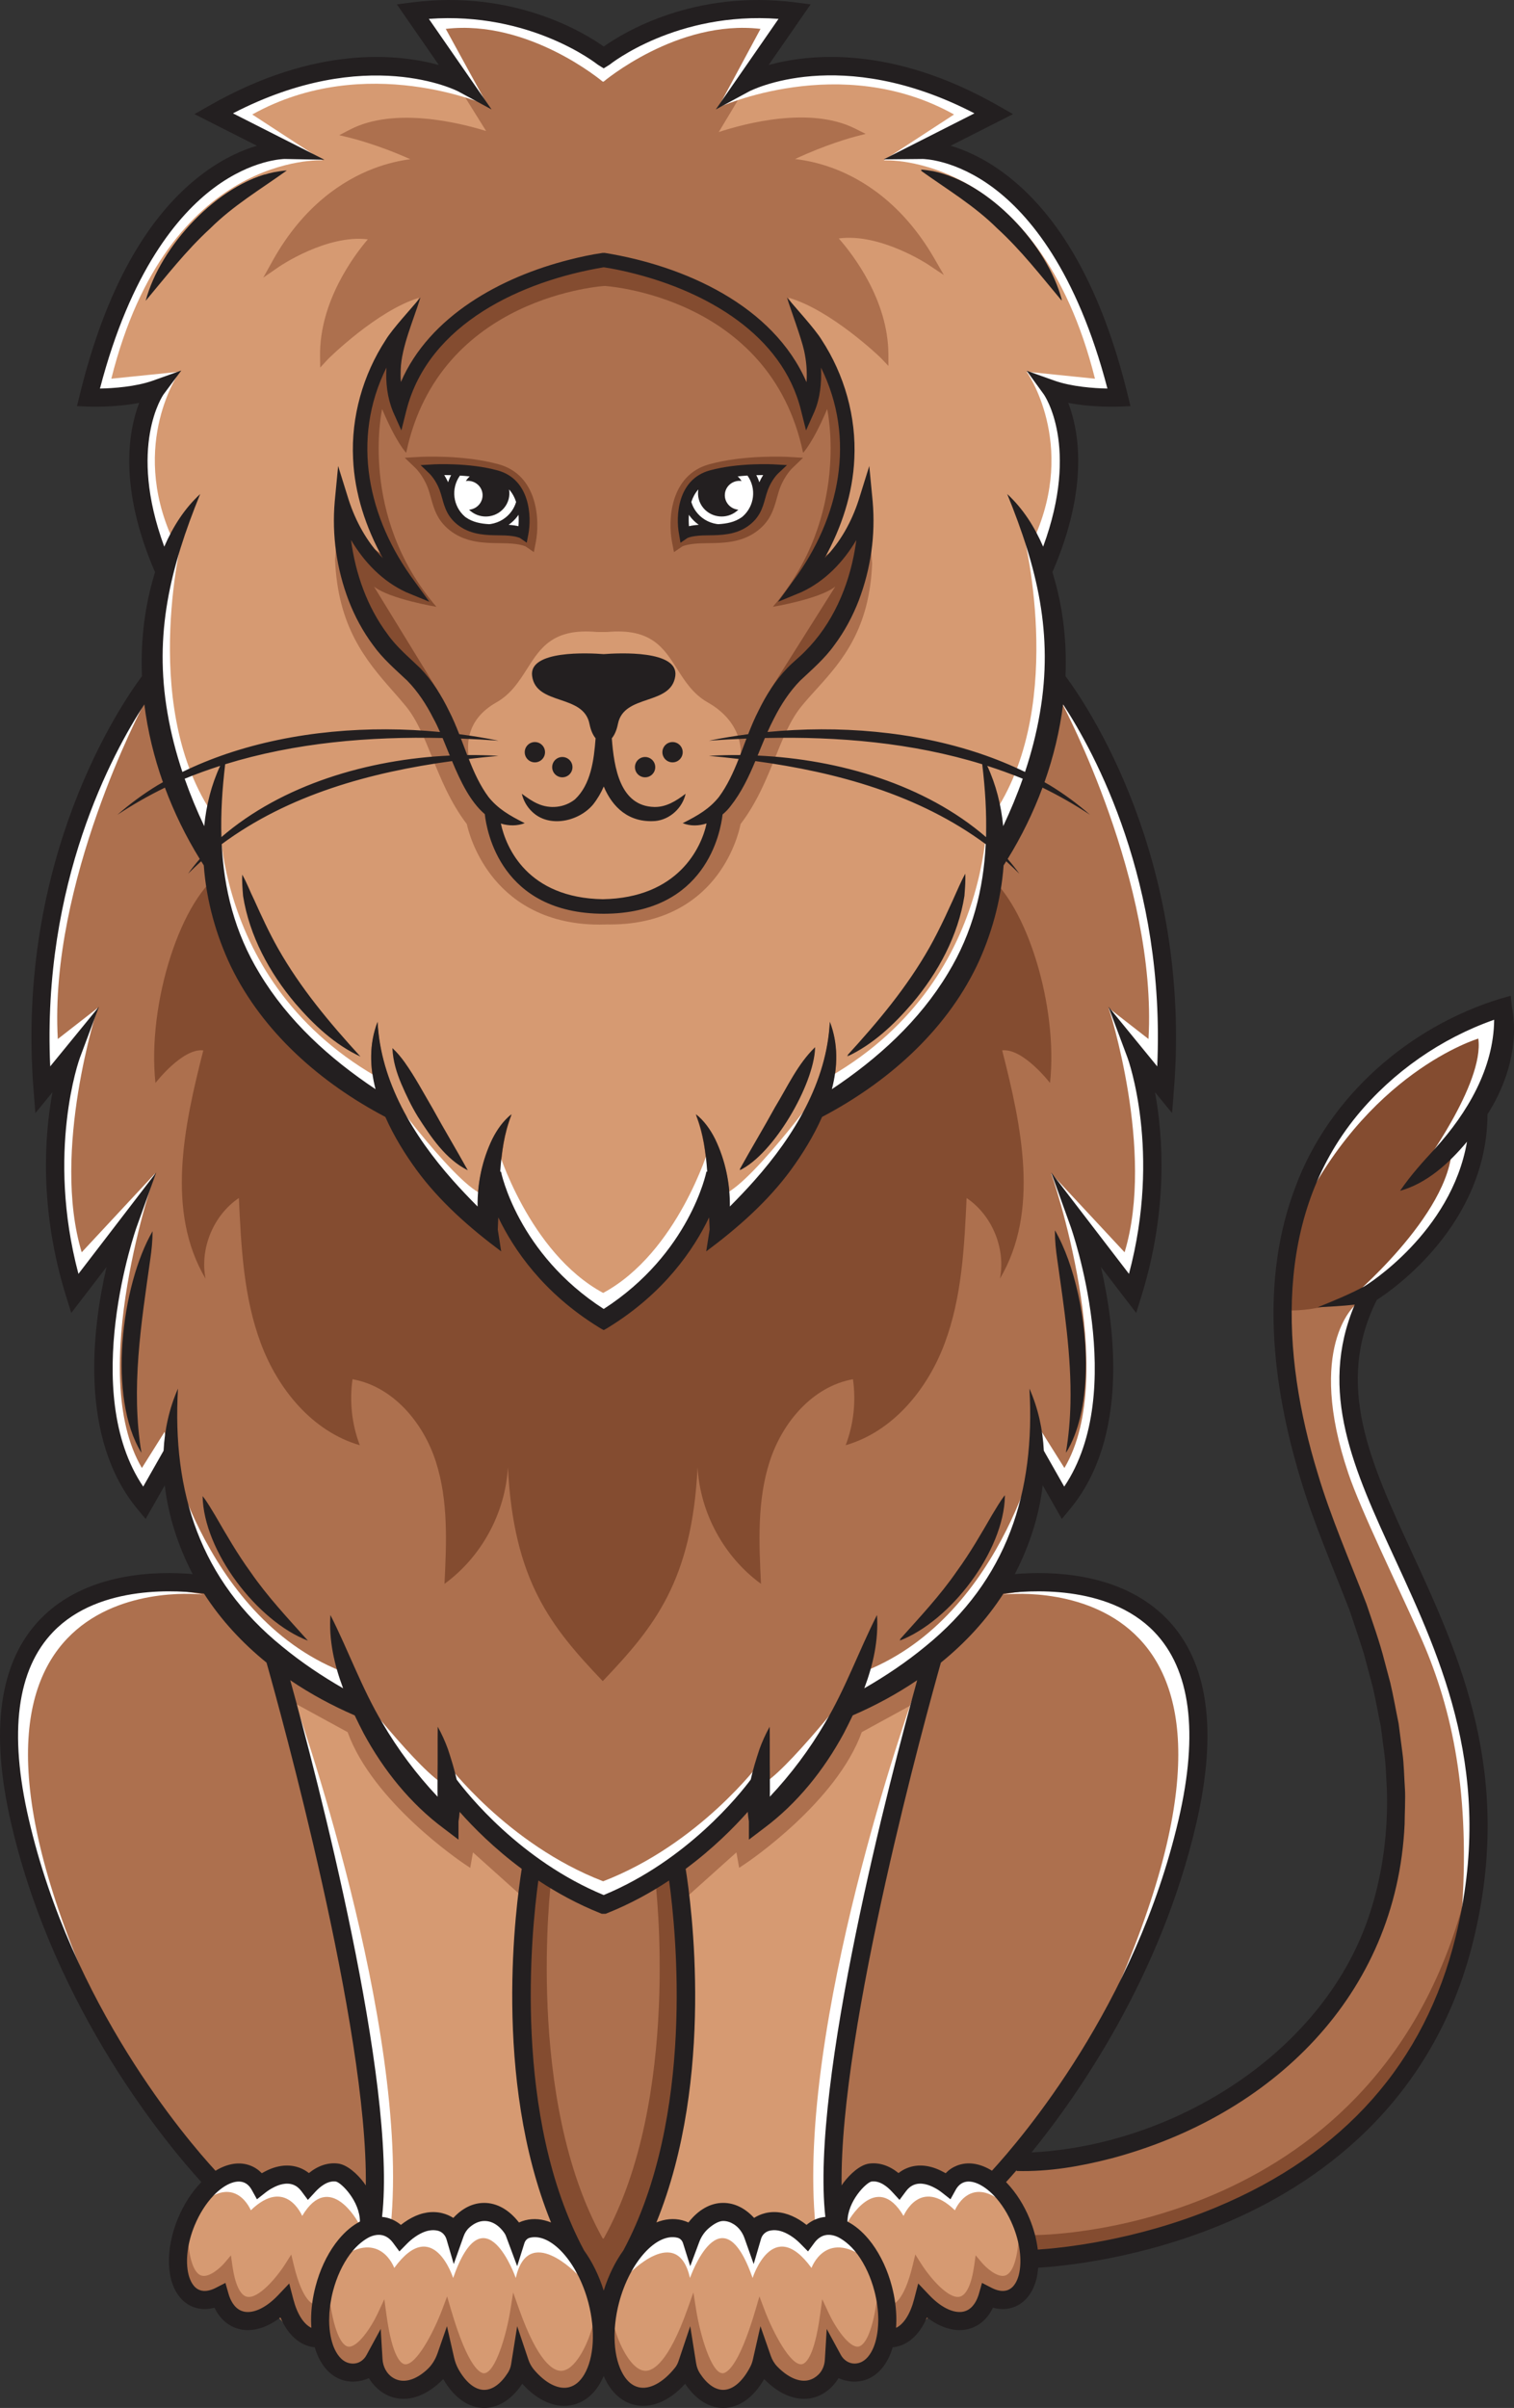 <?xml version="1.0" encoding="utf-8"?>
<!-- Generator: Adobe Illustrator 28.3.0, SVG Export Plug-In . SVG Version: 6.00 Build 0)  -->
<svg version="1.1" id="lion_00000014621727846618722850000017994784657040473513_"
	 xmlns="http://www.w3.org/2000/svg" xmlns:xlink="http://www.w3.org/1999/xlink" x="0px" y="0px" viewBox="0 0 308.26 490"
	 enable-background="new 0 0 308.26 490" xml:space="preserve">
<rect x="0" y="0" width="308.26" height="490" fill="#333333" stroke="none"/>
<g id="lion">
	<g>
		<path fill="#D69A72" d="M206.669,451.876c-1.024-2.486-2.433-4.709-4.078-6.431c-2.492-2.584-5.174-3.646-7.164-2.847
			c-0.857,0.337-1.535,0.969-2.075,1.936l-0.521,0.944l-0.851-0.67c-0.565-0.444-1.122-0.806-1.635-1.066
			c-1.853-0.998-3.585-1.23-5.011-0.671c-0.767,0.305-1.441,0.841-2.004,1.595l-0.664,0.892l-0.755-0.818
			c-1.628-1.775-3.351-2.601-4.985-2.397l-0.057,0.009c-1.633,0.312-5.638,4.529-5.646,9.056l-0.001,0.563l0.501,0.258
			c1.414,0.728,2.762,1.857,4.007,3.356l0.069,0.074c0.252,0.31,0.446,0.559,0.625,0.802c1.712,2.344,3.049,5.237,3.868,8.37
			c0.585,2.193,0.882,4.428,0.882,6.649c0,0.387-0.015,0.791-0.049,1.308c-0.004,0.046-0.006,0.097-0.006,0.156l-0.231,1.649
			l1.54-0.727c1.837-0.866,3.319-3.146,4.174-6.42l0.416-1.606l1.14,1.199c2.91,3.067,6.066,4.333,8.438,3.39
			c1.499-0.593,2.608-2.022,3.206-4.133l0.306-1.079l1.003,0.513c1.026,0.526,2.561,1.034,4.034,0.457
			c1.315-0.515,2.273-1.796,2.772-3.703l0.001-0.005c0.384-1.502,0.455-3.32,0.205-5.263
			C207.88,455.415,207.391,453.618,206.669,451.876z"/>
		<path fill="#D69A72" d="M178.513,465.294c-0.765-2.916-2.003-5.596-3.58-7.75c-1.672-2.278-3.456-3.377-4.37-3.83l-0.035-0.016
			c-1.153-0.512-2.242-0.644-3.232-0.391c-1.023,0.253-1.915,0.892-2.647,1.893l-0.64,0.864l-0.756-0.771
			c-0.547-0.555-1.123-1.044-1.707-1.453c-0.467-0.331-0.843-0.566-1.167-0.731c-1.539-0.821-3.003-1.066-4.351-0.73
			c-0.606,0.15-1.18,0.429-1.755,0.853l-0.25,0.185l-1.064,3.643l-1.43-4.024l-0.108-0.128c-1.426-1.687-2.969-2.543-4.585-2.543
			c-1.81,0-3.578,1.114-5.112,3.222l-1.042,1.463h0.484l-0.965,2.591l-1.022-3.255l-0.35-0.175c-0.374-0.187-0.717-0.318-1.047-0.4
			c-4.858-1.234-10.709,4.986-13.041,13.864c-1.541,5.87-1.181,11.741,0.939,15.325c0.963,1.619,2.191,2.628,3.651,2.999
			c2.792,0.709,6.122-1.129,8.908-4.913l0.086-0.116l1.482-4.42l0.799,5.037l0.077,0.14c1.712,3.125,3.897,4.846,6.155,4.846
			c2.522,0,4.972-2.185,6.721-5.994l0.633-1.378l-0.427,0.021l0.811-3.295l1.536,4.4l0.103,0.126
			c2.639,3.224,5.733,4.764,8.277,4.117c1.531-0.392,2.798-1.473,3.765-3.214l0.102-0.183l0.278-4.652l2.112,3.883l0.251,0.13
			c1.267,0.655,2.479,0.844,3.6,0.561c1.574-0.395,2.859-1.701,3.715-3.781c0.274-0.677,0.496-1.434,0.66-2.252l0.032-0.142
			c0.04-0.213,0.078-0.433,0.106-0.629c0.013-0.054,0.025-0.11,0.033-0.168c0.077-0.537,0.132-1.117,0.163-1.728
			c0.004-0.087,0.006-0.174,0.009-0.261c0.001-0.069,0.003-0.137,0.006-0.206l0.001-0.043c0-0.065,0.002-0.127,0.004-0.188
			c0.002-0.078,0.004-0.156,0.004-0.238c0-1.009-0.077-2.094-0.23-3.229C178.96,467.215,178.761,466.227,178.513,465.294z"/>
		<path fill="#D69A72" d="M107.231,453.808c-0.328,0.082-0.66,0.209-1.043,0.401l-0.35,0.175l-1.022,3.254l-0.965-2.591h0.506
			l-1.065-1.463c-1.534-2.107-3.302-3.222-5.112-3.222c-1.622,0-3.162,0.857-4.58,2.546l-0.106,0.127l-1.436,4.028l-1.065-3.647
			l-0.25-0.185c-0.575-0.424-1.149-0.703-1.754-0.853c-1.352-0.335-2.806-0.095-4.308,0.707c-0.351,0.179-0.711,0.4-1.213,0.748
			c-0.595,0.424-1.169,0.915-1.707,1.46l-0.755,0.769l-0.637-0.86c-0.736-1.005-1.627-1.643-2.637-1.893
			c-0.983-0.259-2.114-0.123-3.302,0.411c-0.726,0.359-2.603,1.452-4.356,3.832c-1.572,2.15-2.807,4.827-3.572,7.743
			c-0.357,1.368-0.601,2.782-0.728,4.235c-0.003,0.055-0.009,0.111-0.015,0.165c-0.009,0.083-0.017,0.165-0.02,0.217
			c-0.018,0.213-0.024,0.426-0.028,0.639l-0.013,0.4c-0.007,0.172-0.014,0.346-0.014,0.519c0.008,1.275,0.118,2.438,0.325,3.442
			c0.159,0.847,0.391,1.655,0.695,2.414c0.857,2.069,2.141,3.372,3.712,3.766c1.122,0.283,2.334,0.094,3.601-0.561l0.251-0.13
			l2.112-3.883l0.278,4.652l0.102,0.183c0.968,1.741,2.235,2.822,3.766,3.214c2.591,0.661,5.608-0.838,8.277-4.111l0.103-0.126
			l1.538-4.41l0.816,3.301l-0.432-0.02l0.631,1.374c1.749,3.81,4.199,5.994,6.722,5.994c2.257,0,4.443-1.721,6.155-4.846l0.077-0.14
			l0.799-5.037l1.482,4.42l0.086,0.116c2.786,3.786,6.116,5.622,8.908,4.913c1.459-0.371,2.688-1.381,3.65-2.999l0.001-0.003
			c2.117-3.586,2.476-9.457,0.937-15.323C117.945,458.801,112.091,452.583,107.231,453.808z"/>
		<path fill="#D69A72" d="M68.594,456.46c0.197-0.269,0.409-0.537,0.646-0.82l0.047-0.059c0.007-0.009,0.015-0.019,0.022-0.028
			c1.243-1.485,2.584-2.603,3.987-3.325l0.5-0.258l-0.001-0.563c-0.008-4.533-4.025-8.748-5.663-9.056l-0.057-0.009
			c-2.054-0.258-3.835,1.162-4.967,2.395l-0.757,0.82l-0.665-0.893c-0.567-0.758-1.244-1.293-2-1.585
			c-1.419-0.571-3.139-0.349-4.951,0.63c-0.569,0.288-1.125,0.648-1.7,1.099l-0.85,0.67l-0.523-0.947
			c-0.538-0.964-1.216-1.596-2.068-1.931c-1.999-0.8-4.682,0.266-7.18,2.855c-1.637,1.714-3.043,3.934-4.067,6.42
			c-0.725,1.755-1.214,3.555-1.454,5.352c-0.249,1.933-0.179,3.749,0.207,5.258c0.502,1.907,1.46,3.187,2.772,3.702
			c1.472,0.576,3.005,0.069,4.032-0.457l1.004-0.514l0.306,1.079c0.598,2.111,1.707,3.541,3.204,4.133
			c2.374,0.943,5.53-0.322,8.439-3.388l1.141-1.199l0.417,1.608c0.854,3.264,2.335,5.543,4.17,6.417l1.518,0.723l-0.205-1.642l0,0
			c0-0.055-0.002-0.11-0.007-0.166c-0.034-0.515-0.049-0.914-0.049-1.307c0-2.186,0.297-4.423,0.883-6.653
			C65.55,461.678,66.887,458.788,68.594,456.46z"/>
		<path fill="#D69A72" d="M131.571,453.237l2.011-0.804c1.617-0.647,3.185-0.783,4.664-0.404c0.378,0.094,0.761,0.229,1.138,0.401
			l0.663,0.302l0.446-0.576c1.843-2.378,4.037-3.635,6.343-3.635c2.034,0,3.923,0.929,5.614,2.76l0.518,0.562l0.648-0.406
			c0.619-0.388,1.278-0.672,1.96-0.844c1.783-0.45,3.738-0.144,5.665,0.89c0.421,0.217,0.879,0.502,1.362,0.845
			c0.214,0.152,0.421,0.304,0.628,0.469l0.587,0.47l0.578-0.482c0.742-0.619,1.563-1.044,2.449-1.267
			c0.263-0.069,0.547-0.115,0.869-0.143l0.942-0.081l-0.105-0.939c-3.063-27.309,13.518-90.236,18.673-108.872l0.667-2.413
			l-2.071,1.406c-3.989,2.707-8.353,5.087-12.972,7.075l-0.318,0.137l-0.149,0.313c-0.57,1.196-1.18,2.417-1.806,3.619
			c-4.202,7.781-9.745,14.362-16.039,19.039l-1.542,1.173v-1.855l-0.015-0.165c-0.107-0.586-0.179-1.203-0.215-1.832l-0.127-2.228
			l-1.481,1.669c-2.587,2.917-6.856,7.274-12.506,11.465l-0.45,0.333l0.089,0.553c1.099,6.808,5.979,42.25-5.902,71.458
			L131.571,453.237z"/>
		<path fill="#D69A72" d="M106.817,379.221l-0.45-0.333c-5.648-4.189-9.918-8.547-12.506-11.465l-1.481-1.67l-0.127,2.229
			c-0.036,0.627-0.108,1.243-0.215,1.832l-0.015,2.019l-1.55-1.18c-6.273-4.66-11.816-11.242-16.025-19.021
			c-0.631-1.209-1.24-2.43-1.812-3.63l-0.149-0.313l-0.318-0.137c-4.632-1.997-8.996-4.377-12.973-7.075l-2.072-1.406l0.667,2.413
			c5.155,18.636,21.736,81.563,18.673,108.872l-0.105,0.94l0.942,0.08c0.322,0.027,0.606,0.074,0.876,0.144
			c0.881,0.224,1.704,0.65,2.443,1.266l0.578,0.481l0.587-0.47c0.195-0.156,0.405-0.313,0.629-0.47
			c0.489-0.348,0.943-0.629,1.404-0.867c1.894-1.017,3.838-1.317,5.622-0.869c0.682,0.172,1.342,0.456,1.96,0.844l0.648,0.406
			l0.518-0.562c1.69-1.832,3.579-2.76,5.613-2.76c2.307,0,4.5,1.257,6.343,3.635l0.446,0.576l0.663-0.302
			c0.389-0.177,0.758-0.309,1.131-0.402c1.495-0.375,3.068-0.237,4.676,0.411l2.016,0.812l-0.819-2.013
			c-11.889-29.207-7.009-64.656-5.91-71.465L106.817,379.221z"/>
		<path fill="#D69A72" d="M225.053,79.321l1.215,0.023l-0.307-1.176c-6.347-24.336-16.28-35.888-23.494-41.293
			c-4.167-3.131-7.964-4.618-10.413-5.312c-2.726-0.779-4.454-0.801-4.652-0.801l-3.939,0.041l16.551-8.391l-1.595-0.826
			c-27.73-14.368-46.559-4.55-46.743-4.451l-3.359,1.794L159.778,2.38l-1.605-0.119c-20.798-1.543-34.461,9.059-35.032,9.511
			l-0.632,0.496l-0.89-0.693h-0.006c-2.021-1.512-15.257-10.757-34.768-9.315l-1.606,0.118l11.496,16.588l-3.39-1.831
			c-0.187-0.101-19.032-9.919-46.746,4.449l-1.595,0.827l16.639,8.431l-4.149-0.083l-0.03,0.008
			c-1.322,0.059-7.612,0.63-14.913,6.108c-7.215,5.406-17.148,16.958-23.495,41.294l-0.307,1.176l1.215-0.023
			c2.53-0.048,7.341-0.331,11.133-1.681l2.861-1.02l-1.821,2.446c-0.315,0.441-7.627,11.048,0.033,31.825l0.794,2.155l0.914-2.107
			c1.069-2.465,2.317-4.673,3.731-6.606c-4.381,11.734-7.502,24.763-4.82,40.266c0.674,3.973,1.704,8.049,3.062,12.114l0.187,0.561
			l-0.008,0.003l0.29,0.826c1.115,3.182,2.466,6.457,4.014,9.737l1.422,3.013l0.327-3.315c0.325-3.298,1.022-6.416,2.072-9.309
			c-0.377,4.085-0.512,7.867-0.403,11.471l0.058,1.931l1.463-1.261c11.158-9.62,27.322-15.424,45.515-16.342l1.311-0.066
			l-0.509-1.21c-0.476-1.133-0.969-2.302-1.471-3.451l0.02,0.002l-0.658-1.444c-1.515-3.322-3.486-7.144-6.644-10.335
			c-0.389-0.366-0.783-0.731-1.177-1.096c-2.031-1.882-4.131-3.827-5.75-6.098c-1.961-2.628-3.606-5.64-4.887-8.95
			c-1.249-3.246-1.12-6.704-0.984-10.365c0.045-1.198,0.091-2.428,0.084-3.655c0.537,0.539,1.21,1.28,1.799,1.929
			c2.395,2.639,5.375,5.924,7.865,6.461l1.826,0.394l-0.799-1.688c-5.057-10.681-9.248-25.632-5.841-35.572
			c1.389-4.221,3.202-7.835,5.543-11.05l0.026-0.037c0.134-0.204,0.329-0.462,0.562-0.754l-0.076,0.201
			c-0.081,0.238-0.19,0.47-0.306,0.715c-0.148,0.314-0.301,0.638-0.425,1.035c-0.516,1.756-0.431,4.875-0.363,7.381
			c0.02,0.732,0.039,1.423,0.037,1.949l-0.013,4.012l1.761-3.605c0.289-0.591,0.639-1.366,1.011-2.187
			c1.022-2.259,2.422-5.353,3.501-6.703c6.366-7.886,16.244-13.639,29.357-17.098c2.54-0.651,4.615-1.08,6.717-1.385h0.401
			c11.109,1.882,26.359,6.618,36.081,18.48c0.939,1.174,2.184,4.327,3.185,6.86c0.559,1.414,1.041,2.636,1.431,3.433l1.761,3.605
			l-0.013-4.012c-0.002-0.598,0.037-1.494,0.081-2.532c0.114-2.631,0.252-5.845-0.099-7.705c0.102,0.165,0.204,0.332,0.306,0.503
			l0.02,0.032c4.705,7.194,6.797,14.672,6.396,22.867c-0.246,5.726-3.439,15.148-6.318,21.105l-1.463,3.026l2.8-1.858
			c3.376-2.24,6.526-6.68,8.363-10.302c0.012,0.506,0.002,1.077-0.042,1.714c-0.045,1.39-0.023,2.78-0.002,4.124
			c0.06,3.74,0.116,7.273-1.195,10.68c-1.283,3.312-2.927,6.324-4.9,8.968c-1.607,2.255-3.707,4.201-5.739,6.083
			c-0.394,0.365-0.787,0.729-1.176,1.095l-0.027,0.027c-2.008,2.051-3.82,4.657-5.375,7.729c-0.413,0.77-0.825,1.616-1.259,2.584
			l-0.326,0.727h-0.004l-0.098,0.226l-0.217,0.484l0.01-0.001c-0.39,0.908-0.774,1.832-1.144,2.729l-0.801,1.933l0.72,0.036
			c-0.865,2.066-1.792,4.322-2.947,6.423c1.305-3.066,3.682-10.639,1.868-16.215c-1.056-3.248-3.314-5.328-6.711-6.186
			c-1.925-1.133-3.142-3.046-4.547-5.256c-2.865-4.505-6.79-10.674-18.496-9.608c-0.218,0.019-0.436,0.052-0.648,0.097
			c-0.211-0.045-0.425-0.077-0.639-0.096c-11.72-1.068-15.645,5.102-18.51,9.607c-1.431,2.25-2.667,4.193-4.655,5.318
			c-3.296,1.866-5.616,4.32-6.906,7.301l-0.413-0.037l-0.586,3.517l0.08,0.224c0.477,1.344,4.641,12.95,7.127,15.845l0.005,0.019
			c-2.933-2.765-5.862-11.653-5.906-11.764c-16.542,2.291-34.129,7.163-47.629,17.157c0.088,1.757,0.826,4.277,1.05,6.011
			c0.935,7.27,3.138,14.322,7.233,21.046c5.819,9.685,14.244,17.331,23.628,23.576c-1.193-4.581,6.019,10.363,13.988,19.356
			c1.628,1.834,6.83,5.635,8.568,7.381c-0.059-4.736,2.965-11.918,2.825-9.944l0.155-0.029c0.029,0.162,3.388,16.675,20.917,27.959
			c17.529-11.284,24.901-16.977,26.529-18.811c7.969-8.993,21.117-30.492,19.924-25.911c9.383-6.246,17.809-13.891,23.628-23.576
			c3.882-6.375,6.651-13.309,7.94-20.306c0.398-2.147,0.655-4.301,0.762-6.448c-0.018-0.013-0.037-0.026-0.055-0.04l0.029-0.906
			c0.114-3.574-0.021-7.356-0.402-11.471c1.05,2.893,1.746,6.011,2.071,9.307l0.327,3.315l1.422-3.013
			c1.549-3.283,2.899-6.559,4.014-9.737l0.29-0.826l-0.009-0.004l0.187-0.561c1.357-4.064,2.387-8.139,3.061-12.111
			c2.681-15.508-0.439-28.536-4.819-40.269c1.413,1.933,2.661,4.141,3.73,6.606l0.914,2.107l0.794-2.155
			c7.727-20.959,0.097-31.735,0.022-31.838l-1.748-2.408l2.8,0.995C217.515,78.922,221.958,79.262,225.053,79.321z M190.996,35.466
			c8.587,2.511,17.716,11.006,22.048,20.134c-3.118-3.766-6.155-7.333-9.752-10.627c-3.583-3.547-7.438-6.184-11.52-8.975
			C191.516,35.822,191.256,35.645,190.996,35.466z M53.258,36.003c-4.081,2.79-7.936,5.426-11.512,8.971
			c-3.599,3.302-6.638,6.87-9.759,10.637c4.327-9.134,13.46-17.634,22.055-20.144C53.779,35.646,53.518,35.825,53.258,36.003z
			 M136.296,152.399c0-0.122,0.102-0.221,0.228-0.221c0.126,0,0.228,0.099,0.228,0.221c0,0.126-0.102,0.228-0.228,0.228
			C136.399,152.627,136.296,152.525,136.296,152.399z M111.761,136.853c1.156-0.487,4.547-1.187,10.472-0.741l0.276,0.02l0.277-0.02
			c5.951-0.449,9.347,0.261,10.472,0.731c-0.287,0.355-1.031,0.718-3.067,1.409c-2.475,0.84-6.019,2.042-7.681,5.493
			c-1.663-3.452-5.207-4.654-7.682-5.494C112.791,137.561,112.047,137.198,111.761,136.853z M114.083,155.22
			c0.126,0,0.228,0.099,0.228,0.221c0,0.126-0.102,0.228-0.228,0.228s-0.228-0.102-0.228-0.228
			C113.854,155.319,113.957,155.22,114.083,155.22z M131.163,155.441c0,0.126-0.102,0.228-0.228,0.228s-0.228-0.102-0.228-0.228
			c0-0.122,0.102-0.221,0.228-0.221S131.163,155.319,131.163,155.441z M108.271,152.399c0-0.122,0.099-0.221,0.221-0.221
			c0.126,0,0.228,0.099,0.228,0.221c0,0.126-0.102,0.228-0.228,0.228C108.371,152.627,108.271,152.525,108.271,152.399z
			 M147.312,165.039l0.022-0.095c0.406-0.418,0.794-0.853,1.19-1.336l0.103-0.134c0.255-0.348,0.595-0.76,0.971-1.205
			c-0.324,0.488-0.663,0.963-1.024,1.413C148.206,164.163,147.778,164.619,147.312,165.039z"/>
	</g>
	<g>
		<path fill="#AD704E" d="M127.669,458.678l0.066-0.105c15.197-28.435,10.608-68.688,9.534-76.469l-0.199-1.44l-1.217,0.795
			c-2.733,1.785-6.177,3.141-9.374,3.771c4.247-2.048,8.062-4.469,11.406-6.955l-1.245,1.124l3.248,6.561l10.052-9.015l0.557,3.15
			l1.173-0.784c0.765-0.511,18.646-12.589,23.792-26.834l12.403-6.775l1.81-3.819c-4.954,17.925-19.643,73.676-19.245,103.04
			l0.038,2.838l1.635-2.32c0.053-0.075,0.104-0.15,0.155-0.225c0.076-0.112,0.151-0.224,0.239-0.338
			c1.123-1.482,3.002-3.29,4.596-3.502c1.798-0.229,3.571,0.357,5.269,1.738l0.575,0.467l0.579-0.462
			c0.474-0.378,0.993-0.678,1.548-0.895c1.945-0.772,4.197-0.518,6.514,0.734l0.04,0.02c0.147,0.071,0.295,0.155,0.449,0.245
			l0.628,0.367l0.502-0.525c0.572-0.598,1.211-1.029,1.959-1.321c1.847-0.737,4.092-0.393,6.323,0.97l0.646,0.394l0.512-0.557
			c6.761-7.355,29.499-34.279,38.231-71.925c4.177-17.983,2.423-31.112-5.214-39.022c-9.772-10.112-26.571-8.702-31.486-8.028
			l-0.42,0.058l-0.229,0.357c-3.042,4.732-6.914,9.094-11.518,12.981l0.133-0.28l-16.73,8.447l1.029-0.591
			c4.616-2.65,8.827-5.534,12.509-8.568c14.4-11.655,21.54-27.122,21.725-47.152c0.51,2.133,0.825,4.351,0.942,6.636l0.117,2.132
			l0.621-0.653l4.26,7.511l0.831-1.229c13.43-19.858,1.565-53.317,1.444-53.65l-1.991-5.552l13.383,17.438l0.481-1.808
			c6.686-25.133-0.238-44.308-0.306-44.484l-1.928-5.19l7.908,9.665l0.108-2.404c1.782-39.656-14.278-67.509-19.243-75.101
			l-1.371-2.097l-0.313,2.486c-0.648,5.147-11.614,31.492-12.29,32.947l-0.101,0.154l-0.017,0.24
			c-0.519,7.316-2.36,14.605-5.181,20.52c-7.475,15.455-21.022,24.995-31.071,30.277l-0.284,0.149l-0.129,0.294
			c-1.514,3.434-3.627,7.017-6.278,10.646c-3.745,5.1-8.609,9.896-15.207,14.978l0.361-2.299l-0.005-0.096
			c-0.044-0.82-0.08-1.632-0.11-2.451l-0.133-3.737l-1.617,3.372c-2.976,6.205-8.879,15.055-20.101,21.972l-0.229,0.139h-0.605
			l-0.223-0.135c-11.227-6.92-17.131-15.77-20.106-21.976l-1.617-3.371l-0.134,3.737c-0.029,0.819-0.058,1.639-0.102,2.451
			l-0.005,0.096l0.357,2.301c-6.6-5.089-11.465-9.885-15.21-14.977c-2.653-3.632-4.766-7.215-6.279-10.648l-0.13-0.294l-0.284-0.149
			c-10.049-5.282-23.597-14.823-31.069-30.272c-3.051-6.405-4.918-13.379-5.4-20.167l-0.017-0.24l-0.132-0.201
			c-0.119-0.181-0.231-0.361-0.344-0.542l-0.467-0.747c-2.813-4.554-5.172-9.381-7.013-14.346l-0.401-1.092
			c-1.823-5.144-3.081-10.407-3.74-15.643l-0.313-2.486l-1.371,2.097c-6.374,9.747-21.016,36.491-19.314,74.213l0.109,2.406
			l7.921-9.691l-1.944,5.204c-0.072,0.186-6.991,19.349-0.311,44.494l0.48,1.809l13.384-17.438l-1.99,5.549
			c-0.121,0.336-11.986,33.794,1.444,53.653l0.831,1.229l4.267-7.525l0.623,0.638l0.107-2.103c0.117-2.286,0.432-4.504,0.942-6.638
			c0.186,20.026,7.326,35.494,21.719,47.148c3.241,2.67,6.887,5.221,10.855,7.598l-13.631-6.882l0.399,0.842
			c-4.902-4.027-9.005-8.58-12.195-13.542l-0.229-0.357l-0.42-0.058c-4.917-0.674-21.714-2.084-31.486,8.028
			c-7.636,7.91-9.39,21.039-5.214,39.022c8.732,37.648,31.47,64.57,38.232,71.925l0.512,0.557l0.646-0.394
			c2.23-1.363,4.478-1.706,6.328-0.97c0.753,0.303,1.409,0.746,1.95,1.318l0.508,0.537l0.634-0.38
			c0.183-0.11,0.339-0.195,0.478-0.262l0.038-0.02c2.297-1.239,4.537-1.487,6.483-0.711c0.551,0.215,1.07,0.515,1.543,0.893
			l0.58,0.462l0.575-0.468c1.698-1.38,3.467-1.966,5.257-1.739c1.605,0.213,3.486,2.02,4.613,3.508
			c0.083,0.108,0.158,0.219,0.233,0.331c0.051,0.076,0.103,0.152,0.157,0.228l1.634,2.316l0.038-2.834
			c0.415-30.627-15.583-89.961-19.828-105.137l2.804,5.916l12.404,6.775c5.145,14.245,23.027,26.323,23.792,26.834l1.173,0.784
			l0.557-3.15l10.052,9.015l2.364-4.777l-0.127,0.921c-1.075,7.788-5.671,48.075,9.505,76.461l0.066,0.105
			c1.606,2.22,2.946,4.959,3.874,7.919l0.877,2.796l0.879-2.795C124.725,463.632,126.065,460.897,127.669,458.678z M91.51,363.062
			l-1.28,6.904l-6.067-8.421c1.355,1.68,2.77,3.316,4.253,4.893l1.639,1.743l-0.048-2.392c-0.019-0.975-0.013-1.979-0.006-2.949
			c0.003-0.499,0.007-0.998,0.006-1.483c0.022-1.623,0.019-3.285,0.015-4.892c-0.001-0.28-0.001-0.562-0.002-0.845
			c0.104,0.263,0.206,0.531,0.306,0.804c0.636,1.936,1.295,4.002,1.75,6.095l0.042,0.195l0.12,0.16
			c0.437,0.585,1.292,1.69,2.534,3.133L91.51,363.062z M58.652,330.747c-7.506-4.868-14.222-14.261-16.016-22.521
			c0.131,0.217,0.261,0.43,0.387,0.63l0.162,0.279c2.183,3.771,4.44,7.671,7.05,11.256
			C52.801,324.121,55.644,327.392,58.652,330.747z M187.205,330.743c3.006-3.353,5.845-6.622,8.392-10.33
			c2.568-3.519,4.775-7.321,6.91-10.998l0.307-0.53c0.136-0.218,0.27-0.437,0.403-0.656
			C201.421,316.482,194.709,325.872,187.205,330.743z M218.701,289.404c0.728-10.353-0.748-20.732-2.183-30.827l-0.338-2.382
			c-0.046-0.311-0.089-0.614-0.128-0.911C220.014,265.068,221.497,279.458,218.701,289.404z M29.803,255.271
			c-0.04,0.301-0.083,0.608-0.13,0.924l-0.338,2.387c-1.434,10.091-2.909,20.467-2.187,30.816
			C24.359,279.448,25.845,265.057,29.803,255.271z M173.239,346.231l-0.201,0.101l-17.026,23.634l-1.28-6.904l-5.351,4.832
			c2.168-2.361,3.6-4.2,4.212-5.019l0.119-0.16l0.043-0.195c0.455-2.093,1.114-4.159,1.74-6.066c0.104-0.283,0.209-0.56,0.316-0.831
			c0,0.282-0.001,0.563-0.002,0.843c-0.004,1.607-0.008,3.268,0.015,4.879c0,0.498,0.003,0.997,0.006,1.496
			c0.006,0.971,0.013,1.975-0.006,2.949l-0.048,2.392l1.639-1.743c4.365-4.641,8.19-9.752,11.368-15.186
			c2.568-4.325,4.586-8.866,6.537-13.259c0.742-1.67,1.499-3.374,2.292-5.081c-0.26,3.283-1.087,6.755-2.499,10.511l-0.863,2.296
			L173.239,346.231z M70.718,343.424c-1.412-3.756-2.24-7.228-2.499-10.511c0.793,1.706,1.55,3.409,2.292,5.079
			c1.952,4.393,3.97,8.935,6.535,13.255c0.57,0.975,1.169,1.936,1.78,2.889l-5.491-7.621l-0.131-0.183l-1.718-0.868L70.718,343.424z
			 M109.574,379.455c3.006,2.114,6.359,4.142,10.028,5.892c-3.253-0.535-6.519-1.851-9.59-3.885l-1.078-0.714L109.574,379.455z"/>
		<path fill="#AD704E" d="M305.141,207.713l0.014-1.313l-1.239,0.434c-10.922,3.829-20.972,10.841-28.299,19.743
			c-7.971,9.691-12.471,21.674-13.376,35.614c-0.757,11.659,0.984,24.477,5.169,38.089c1.892,6.405,4.591,13.159,7.202,19.691
			c0.958,2.397,1.863,4.661,2.728,6.905c0.224,0.667,0.461,1.364,0.705,2.08c1.023,3.003,2.182,6.407,2.903,9.284l1.231,4.623
			c0.412,1.738,0.772,3.599,1.121,5.398c0.183,0.946,0.365,1.885,0.553,2.8c0.167,1.238,0.554,4.234,0.738,5.648l0.04,0.307
			c0.205,1.442,0.287,3.127,0.366,4.758c0.041,0.848,0.08,1.649,0.135,2.407c0.085,1.286,0.031,3.181-0.017,4.852
			c-0.025,0.858-0.048,1.669-0.051,2.334c-1.44,31.548-24.121,56.946-59.188,66.286c-6.965,1.799-13.209,2.597-19.099,2.431
			l-0.464-0.013l-0.286,0.365c-0.019,0.024-1.899,2.42-2.458,3.036l-0.551,0.607l0.539,0.617c0.184,0.212,0.397,0.288,0.784,0.427
			c0.04,0.014,0.08,0.028,0.116,0.041c1.308,1.397,2.472,3.078,3.429,4.938l-0.513,5.967c-0.348,4.058-1.306,6.538-2.697,6.982
			c-1.633,0.523-4.003-1.717-4.704-2.541l-1.329-1.57l-0.285,2.037c-0.535,3.825-1.593,6.095-2.978,6.393
			c-2.303,0.493-6.04-3.882-7.855-6.757l-1.165-1.845l-0.509,2.121c-1.86,7.744-4.061,8.001-4.203,8.007l-3.124-0.675l-0.156,0.957
			c-1.181,7.241-2.92,8.245-3.612,8.34c-1.856,0.246-4.635-3.826-6.022-6.806l-1.325-2.845l-0.423,3.109
			c-1.209,8.897-3.039,10.049-3.77,10.131c-2.258,0.25-5.815-6.411-7.621-11.225l-0.969-2.581l-0.776,2.645
			c-3.591,12.226-6.105,13.042-6.789,12.99c-2.253-0.144-4.504-7.768-5.316-12.876l-0.566-3.563l-1.21,3.399
			c-3.879,10.897-6.996,12.549-8.527,12.548c-0.01,0-0.02,0-0.03,0c-2.862-0.041-5.21-5.357-5.872-7.403l-1.471-4.538l-0.323,4.759
			c-0.46,6.763,0.812,10.963,3.779,12.483c4.01,2.055,9.718-1.591,11.929-3.206c1.356,2.48,3.14,3.888,5.315,4.189
			c0.291,0.041,0.581,0.06,0.872,0.06c4.139-0.001,8.267-3.862,9.895-5.575c2.075,2.227,4.36,3.367,6.806,3.391
			c3.594,0.037,6.446-2.392,7.513-3.454c2.308,0.812,4.448,0.774,6.366-0.115c3.073-1.424,4.622-4.616,5.127-5.862
			c3.169-0.847,6.55-4.378,7.891-5.898c1.778,1.293,3.687,1.862,5.688,1.696c3.624-0.303,6.409-2.954,7.286-3.888
			c2.234-0.109,3.997-0.94,5.246-2.473c3.055-3.751,1.794-10.362,1.739-10.642l-1.056-5.351c0.225,0.465,0.442,0.936,0.641,1.42
			c0.785,1.901,1.315,3.845,1.577,5.778l0.003,0.043c0.005,0.084,0.012,0.17,0.027,0.261l0.137,0.821l0.831-0.054
			c4.391-0.286,20.009-1.756,36.605-8.672c26.358-10.975,42.956-29.738,49.335-55.767c8.078-32.959-2.802-56.535-12.402-77.337
			c-8.04-17.426-14.641-34.53-7.186-52.148l0.612-1.447l-1.562,0.174c-0.059,0.006-0.116,0.013-0.171,0.019
			c0.352-0.22,0.785-0.479,1.393-0.811l1.417,0.169l0.274-0.169c0.165-0.101,16.676-11.335,19.923-30.218l0.581-3.378l-2.195,2.632
			c-3.484,4.177-6.898,7.032-10.366,8.653c1.709-2.193,3.516-4.157,5.282-6.076C300.926,225.627,305.048,216.61,305.141,207.713z"/>
		<path fill="#AD704E" d="M121.915,475.265l-0.323-4.759l-1.471,4.538c-0.663,2.045-3.01,7.362-5.872,7.403h-0.03
			c-1.531,0-4.648-1.651-8.527-12.548l-1.21-3.399l-0.566,3.563c-0.812,5.107-3.063,12.731-5.316,12.876
			c-0.684,0.051-3.199-0.764-6.789-12.99l-0.776-2.645l-0.969,2.581c-1.806,4.814-5.364,11.474-7.621,11.225
			c-0.731-0.082-2.561-1.234-3.77-10.131l-0.423-3.109l-1.325,2.845c-1.387,2.98-4.166,7.052-6.022,6.806
			c-0.693-0.096-2.431-1.099-3.612-8.34l-0.156-0.957l-3.124,0.675c-0.142-0.006-2.343-0.263-4.203-8.007l-0.509-2.121l-1.164,1.845
			c-1.815,2.875-5.552,7.25-7.855,6.757c-1.385-0.298-2.443-2.569-2.978-6.393l-0.285-2.037l-1.329,1.57
			c-0.701,0.824-3.071,3.064-4.704,2.541c-1.39-0.444-2.348-2.924-2.697-6.982l-0.228-2.652c-0.102,0.273-0.202,0.548-0.295,0.825
			c-0.095,0.283-0.403,0.288-0.581,0.141c-0.168,0.196-0.335,0.393-0.492,0.598c-0.014,0.019-0.026,0.038-0.04,0.057l-0.184,0.931
			c-0.055,0.28-1.316,6.891,1.739,10.642c1.249,1.533,3.012,2.364,5.246,2.473c0.876,0.934,3.662,3.584,7.286,3.888
			c2.001,0.166,3.91-0.403,5.688-1.696c1.341,1.521,4.722,5.051,7.891,5.898c0.505,1.247,2.054,4.438,5.127,5.862
			c1.919,0.889,4.058,0.927,6.366,0.115c1.067,1.062,3.919,3.491,7.513,3.454c2.446-0.024,4.731-1.164,6.806-3.391
			c1.628,1.714,5.756,5.575,9.895,5.575c0.291,0,0.582-0.019,0.872-0.06c2.175-0.301,3.958-1.709,5.315-4.189
			c2.211,1.615,7.918,5.261,11.929,3.206C121.102,486.228,122.374,482.028,121.915,475.265z"/>
		<path fill="#AD704E" d="M74.887,48.703c-2.816,3.301-9.872,12.695-9.723,23.785l0.031,2.307l1.566-1.694
			c0.098-0.107,9.955-9.891,18.549-12.499c-2.198,3.941-7.172,13.336-3.991,22.744l0.538,1.592l-0.279,1.117l-1.051-2.307
			c-0.862-2.12-1.31-4.479-1.332-7.009l-0.038-4.287l-1.726,3.925c-4.188,9.523-4.266,20.608-0.225,30.385
			c1.942,5.142,5.295,10.097,8.583,14.617l-2.852-1.174c-3.885-1.783-7.251-4.762-10.005-8.855l-2.425-3.604l0.755,4.278
			c0.365,2.066,0.855,4.059,1.459,5.97l-4.255-7.301l-0.242,3.196c0.536,13.592,6.247,20.484,11.61,26.565
			c0.996,1.129,1.937,2.196,2.825,3.284c2.256,2.765,3.75,6.466,5.332,10.384c1.743,4.316,3.716,9.201,7.058,13.575
			c0.233,1.085,1.4,5.764,4.975,10.412c3.563,4.633,10.253,10.044,22.061,10.043c0.425,0,0.858-0.007,1.296-0.021l0.173-0.008
			c0.214,0.003,0.424,0.005,0.634,0.005c11.874-0.001,18.463-5.479,21.916-10.138c3.409-4.599,4.469-9.203,4.683-10.3
			c3.339-4.372,5.31-9.254,7.052-13.567c1.582-3.918,3.077-7.618,5.333-10.383c1.002-1.229,2.072-2.407,3.205-3.655
			c5.175-5.701,10.672-12.162,11.196-25.434l-0.245-3.124l-4.573,7.561c0.766-2.23,1.371-4.586,1.807-7.063l0.752-4.274l-2.423,3.6
			c-2.703,4.016-5.994,6.961-9.784,8.755l-1.056-0.08l0.925-1.139l0.024-0.031c4.625-6.215,7.586-13.322,8.564-20.552
			c1.005-7.425-0.087-15.018-3.158-21.959l-1.726-3.9l-0.037,4.265c-0.022,2.554-0.475,4.927-1.331,7.021l-1.058,2.324l-0.107-0.426
			l0.756-2.359c3.031-9.457-2.091-18.784-4.352-22.689c8.635,2.471,18.645,12.109,18.745,12.214l1.593,1.669l-0.006-2.307
			c-0.028-11.091-7.231-20.372-10.099-23.628c8.337-1.156,18.025,5.202,18.128,5.27l3.27,2.174l-1.963-3.401
			C183.7,41.278,175.373,36.347,169.535,34.2c-3.015-1.109-5.673-1.613-7.657-1.834c6.428-3.034,11.943-4.487,12.006-4.504
			l2.376-0.618l-2.197-1.097c-9.095-4.541-22.288-1.057-27.717,0.723l15.36-25.545l-1.323-0.231
			c-13.794-2.404-33.897,7.519-37.106,9.166c-6.433-3.006-26.226-11.541-38.75-9.151L83.208,1.36l15.768,25.3
			c-5.458-1.693-18.706-4.967-27.726-0.283l-2.179,1.131l2.385,0.58c0.064,0.016,5.601,1.381,12.077,4.312
			c-1.98,0.253-4.63,0.799-7.627,1.956c-5.803,2.239-14.051,7.301-20.389,18.697l-1.912,3.438l3.239-2.232
			C56.946,54.19,66.519,47.677,74.887,48.703z M150.292,157.089l-5.518,9.208l0.331,1.46c-3.839,12.787-13.97,15.693-18.523,16.126
			l-1.96-0.249l-1.844,0.248c-0.043,0.003-4.903,0.051-9.675-1.819c-6.323-2.478-9.404-5.8-11.411-12.486l-1.24-1.985l-5.028-13.253
			l-0.09-1.145c-0.078-1.001-0.042-1.965,0.108-2.866l0.024-0.135c0.546-3.02,2.424-5.458,5.583-7.247
			c2.988-1.69,4.657-4.315,6.271-6.853c2.717-4.271,5.285-8.304,14.212-7.493c0.16,0.014,1.94,0.014,2.104,0
			c8.924-0.811,11.492,3.222,14.209,7.493c1.614,2.538,3.283,5.163,6.271,6.853C149.297,145.877,152.124,150.879,150.292,157.089z
			 M88.223,95.609c0.733-0.037,7.335-0.316,12.855,1.199c5.925,1.624,6.245,8.545,5.585,11.98l-0.055,0.281l-0.465-0.319h-0.102
			c-0.454-0.173-1.426-0.445-3.165-0.515c-0.44-0.015-0.902-0.022-1.375-0.03c-2.269-0.028-5.092-0.063-7.4-1.682
			c-2.171-1.524-2.685-3.366-3.184-5.156c-0.181-0.653-0.349-1.242-0.572-1.843c-0.825-2.159-2.09-3.442-2.241-3.591l-0.312-0.299
			L88.223,95.609z M155.484,99.532c-0.219,0.589-0.381,1.156-0.572,1.843c-0.497,1.782-1.01,3.624-3.183,5.149
			c-2.301,1.618-5.128,1.653-7.403,1.681c-0.47,0.007-0.932,0.015-1.38,0.03c-1.855,0.079-3.065,0.395-3.532,0.703l-0.002-0.003
			l-0.196,0.135l-0.048-0.281c-0.66-3.434-0.342-10.358,5.586-11.983c3.857-1.062,8.251-1.243,10.794-1.243
			c1.09,0,1.84,0.033,2.062,0.044l0.426,0.024l-0.428,0.403l-0.013,0.026C157.139,96.556,156.168,97.742,155.484,99.532z
			 M159.26,138.306c0.296-0.525,0.641-1.022,1.046-1.49L159.26,138.306z"/>
	</g>
	<g>
		<path fill="#844C30" d="M213.792,220.379c0,0-5.487-7.13-9.744-6.636c3.951,15.423,7.66,32.761-0.457,46.46
			c1.201-6.157-1.591-12.904-6.783-16.417c-0.464,9.995-0.961,20.181-4.46,29.557c-3.495,9.376-10.551,17.979-20.163,20.748
			c1.62-4.25,2.136-8.919,1.48-13.427c-8.227,1.473-14.407,8.816-16.962,16.771c-2.563,7.954-2.173,16.52-1.76,24.865
			c-7.524-5.472-12.396-14.429-12.911-23.716c-0.582,11.567-2.777,19.684-6.143,26.29c-3.366,6.607-7.899,11.7-13.165,17.224
			c0,0,0,0-0.004,0c-10.529-11.048-18.137-20.38-19.308-43.514c-0.516,9.288-5.384,18.244-12.911,23.716
			c0.412-8.345,0.803-16.911-1.76-24.865c-2.556-7.955-8.735-15.298-16.962-16.771c-0.655,4.508-0.14,9.177,1.48,13.427
			c-9.612-2.769-16.668-11.372-20.159-20.748c-3.499-9.376-3.999-19.562-4.463-29.557c-5.193,3.513-7.984,10.26-6.783,16.417
			c-8.117-13.699-4.404-31.037-0.457-46.46c-4.257-0.493-9.744,6.636-9.744,6.636c-1.746-16.215,5.296-38.06,13.95-43.164
			c0.935,7.27,3.138,14.322,7.233,21.046c5.819,9.685,14.244,17.331,23.628,23.576c-1.193-4.581-1.318-9.288,0.412-13.736
			c0.619,12.285,7.328,23.26,15.298,32.253c1.628,1.834,3.322,3.609,5.06,5.355c-0.059-4.736,0.935-9.464,2.998-13.744
			c0.965-1.922,2.254-3.734,3.918-5.053c-0.773,1.974-1.274,3.889-1.62,5.833s-0.545,3.911-0.685,5.885l0.155-0.029
			c0.029,0.162,3.388,16.675,20.917,27.959c17.529-11.284,20.888-27.797,20.917-27.959l0.155,0.029
			c-0.133-1.974-0.339-3.94-0.685-5.885c-0.346-1.944-0.847-3.859-1.62-5.833c1.665,1.318,2.953,3.13,3.918,5.053
			c2.062,4.279,3.057,9.008,2.998,13.744c1.738-1.746,3.432-3.521,5.06-5.355c7.969-8.993,14.686-19.967,15.298-32.253
			c1.731,4.449,1.606,9.155,0.412,13.736c9.383-6.246,17.809-13.891,23.628-23.576c3.882-6.375,6.651-13.309,7.94-20.306
			C209.079,184.163,215.464,204.849,213.792,220.379z"/>
		<path fill="#844C30" d="M101.494,94.469c-7.149-1.962-15.642-1.514-16-1.496l-3.082,0.179l2.231,2.141
			c0.018,0.018,1.496,1.451,2.455,3.96c0.26,0.699,0.457,1.397,0.663,2.141c0.627,2.249,1.335,4.802,4.309,6.889
			c3.091,2.168,6.719,2.213,9.631,2.249c0.564,0.009,1.12,0.018,1.648,0.036c2.679,0.107,3.655,0.627,3.664,0.627l1.684,1.156
			l0.394-2.016C109.96,105.81,109.503,96.663,101.494,94.469z"/>
		<path fill="#844C30" d="M144.43,94.469c7.149-1.962,15.642-1.514,16-1.496l3.082,0.179l-2.231,2.141
			c-0.018,0.018-1.496,1.451-2.455,3.96c-0.26,0.699-0.457,1.397-0.663,2.141c-0.627,2.249-1.335,4.802-4.309,6.889
			c-3.091,2.168-6.719,2.213-9.631,2.249c-0.564,0.009-1.12,0.018-1.648,0.036c-2.679,0.107-3.655,0.627-3.664,0.627l-1.684,1.156
			l-0.394-2.016C135.964,105.81,136.421,96.663,144.43,94.469z"/>
		<path fill="#844C30" d="M261.352,266.56c0,0,7.285,1.356,22.455-5.621c0,0,14.865-14.263,16.642-30.371l3.772-11.224l1.853-14.654
			c0,0-29.16,9.327-39.522,33.454S261.352,266.56,261.352,266.56z"/>
		<path fill="#844C30" d="M122.919,58.172c0,0,33.877,1.88,40.593,33.966c0,0,1.982-1.963,4.901-8.899
			c0,0,4.879,21.718-11.057,40.242c0,0,9.505-1.575,12.713-4.117l-13.14,20.839l14.367-13.973l4.763-18.96l-11.155,8.181
			c0,0,11.907-16.545,7.27-30.457s-5.891-12.784-5.891-12.784l-2.256,10.779c0,0-3.885-15.918-19.553-22.811
			s-21.562-7.144-21.562-7.144L122.919,58.172z"/>
		<path fill="#844C30" d="M123.296,58.172c0,0-33.877,1.88-40.593,33.966c0,0-1.982-1.963-4.901-8.899
			c0,0-4.879,21.718,11.057,40.242c0,0-9.505-1.575-12.713-4.117l13.093,21.352l-14.32-14.486l-4.763-18.96l11.155,8.181
			c0,0-11.907-16.545-7.27-30.457s5.891-12.784,5.891-12.784l2.256,10.779c0,0,3.885-15.918,19.553-22.811
			s21.562-7.144,21.562-7.144L123.296,58.172z"/>
		<path fill="#844C30" d="M139.606,410.065c-0.478-19.821-2.026-29.373-2.026-29.373l-4.135,2.166c0,0,5.368,44.207-10.53,72.666
			h-0.193c-15.898-28.46-10.53-72.666-10.53-72.666l-4.135-2.166c0,0-1.548,9.552-2.026,29.373
			c-0.478,19.821,7.642,42.078,7.642,42.078l9.053,18.314l-0.004,0.383l0.097-0.196l0.097,0.196l-0.004-0.383l9.053-18.314
			C131.965,452.143,140.084,429.886,139.606,410.065z"/>
		<path fill="#844C30" d="M210.688,454.819c0,0,68.133,0.304,87.02-66.748c0,0-4.654,37.308-33.089,55.051
			c-28.436,17.744-54.774,15.87-54.774,15.87L210.688,454.819z"/>
	</g>
	<g>
		<path fill="#FFFFFF" d="M88.473,95.509c0,0,20.787-2.806,17.981,13.178l-8.374-0.935l-4.973-2.083l-2.848-6.121L88.473,95.509z"/>
		<path fill="#FFFFFF" d="M156.796,95.509c0,0-20.787-2.806-17.981,13.178l8.374-0.935l4.973-2.083l2.848-6.121L156.796,95.509z"/>
		<path fill="#FFFFFF" d="M127.986,462.783c0,0,9.947-10.457,12.498,0.765c0,0,6.376-18.237,12.753,0c0,0,4.081-12.88,11.988-2.04
			c0,0,2.806-7.85,10.967-2.012l-4.85-7.935l1.208,0.708c0,0,5.81-10.782,11.421-1.345c0,0,3.316-8.034,10.457-1.148
			c0,0,2.933-7.269,9.82-1.53c0,0-2.933-7.795-11.095-4.153c0,0-5.219-1.73-10.585,0.818c0,0-6.384-5.21-11.226,2.442l-1.654,4.791
			l-5.725,2.223c0,0-4.977-3.294-10.471-1.031c0,0-4.895-5.866-11.605-0.397l-10.585,2.575L127.986,462.783z"/>
		<path fill="#FFFFFF" d="M117.511,462.783c0,0-9.947-10.457-12.498,0.765c0,0-6.376-18.237-12.753,0c0,0-4.081-12.88-11.988-2.04
			c0,0-2.806-7.85-10.967-2.012l4.85-7.935l-1.208,0.708c0,0-5.81-10.782-11.421-1.345c0,0-3.316-8.034-10.457-1.148
			c0,0-2.933-7.269-9.82-1.53c0,0,2.933-7.795,11.095-4.153c0,0,5.219-1.73,10.585,0.818c0,0,6.384-5.21,11.226,2.442l1.654,4.791
			l5.725,2.223c0,0,4.977-3.294,10.471-1.031c0,0,4.895-5.866,11.605-0.397l10.585,2.575L117.511,462.783z"/>
		<path fill="#FFFFFF" d="M275.827,265.676c0,0-9.941,8.526-1.306,34.118c2.543,7.537,9.862,22.468,14.602,33.043
			c5.982,13.346,10.225,30.237,8.585,55.235c0,0,8.381-16.95-1.628-45.973C286.07,313.075,269.833,292.362,275.827,265.676z"/>
		<path fill="#FFFFFF" d="M274.507,264.572c0,0,20.818-17.312,21.132-31.225l-6.504,4.797c0,0,13.142-17.635,11.858-26.795
			c0,0-23.048,6.803-37.109,37.11c0,0,7.652-35.773,41.32-43.042c0,0,1.409,14.343-4.211,21.617
			C300.993,227.034,295.461,261.555,274.507,264.572z"/>
		<path fill="#FFFFFF" d="M122.838,16.658c0,0,15.051-12.77,32.009-10.781l-8.617,16.014c0,0,24.868-11.509,48.021,1.406
			l-14.313,9.327c0,0,31.434-1.752,43.004,44.44l-13.903-1.419c0,0,10.294,14.524,1.476,33.993l2.109,4.518
			c0,0,8.886-15.633,2.862-33.571h12.199c0,0-5.121-23.962-17.621-37.066c-12.501-13.103-22.612-13.254-22.612-13.254l14.37-7.531
			c0,0-27.627-14.157-48.474-6.928L161.87,2.1c0,0-23.212-2.109-38.565,9.037l-1.296,0.151L122.838,16.658z"/>
		<path fill="#FFFFFF" d="M204.295,324.488c0,0,60.827-7.368,23.492,79.364c0,0,19.396-29.239,16.256-58.546
			C240.903,315.999,204.295,324.488,204.295,324.488z"/>
		<path fill="#FFFFFF" d="M185.724,345.822c0,0-23.732,66.545-19.676,107.117l3.741-1.016c0,0,0.939-38.822,9.03-67.457
			c8.09-28.635,10.702-44.639,10.702-44.639L185.724,345.822z"/>
		<path fill="#FFFFFF" d="M122.771,16.658c0,0-15.051-12.77-32.009-10.781L99.3,21.464c0,0-24.789-11.082-47.942,1.833l14.313,9.327
			c0,0-31.434-1.752-43.004,44.44l13.903-1.419c0,0-10.294,14.524-1.476,33.993l-2.109,4.518c0,0-8.886-15.633-2.862-33.571H17.925
			c0,0,5.121-23.962,17.621-37.066s22.612-13.254,22.612-13.254l-14.37-7.531c0,0,27.627-14.157,48.474-6.928l-8.52-13.705
			c0,0,23.212-2.109,38.565,9.037l1.296,0.151L122.771,16.658z"/>
		<path fill="#FFFFFF" d="M215.054,136.837c-0.486-15.064-6.818-28.833-6.818-28.833s9.043,34.532-5.492,57.017l-1.733-4.597
			c0,0,3.613,38.07-32.017,58.658c0,0-15.334,21.271-21.479,23.906l-3.171-9.4c0,0-6.36,21.324-21.537,29.516
			c-15.178-8.193-21.537-29.516-21.537-29.516l-3.171,9.4c-6.145-2.635-21.479-23.906-21.479-23.906
			c-35.63-20.589-32.017-58.658-32.017-58.658l-1.733,4.597c-14.535-22.485-5.492-57.017-5.492-57.017s-6.333,13.768-6.818,28.833
			c-0.486,15.064,8.423,31.47,8.423,31.47l4.049,2.224c0,0-2.754,7.61,4.859,24.942s31.338,28.671,31.338,28.671
			c3.478,8.099,17.904,24.783,17.904,24.783l3.887-5.183c3.078,11.177,21.68,24.621,21.68,24.621l0.108-0.718l0.108,0.718
			c0,0,18.603-13.444,21.68-24.621l3.887,5.183c0,0,14.426-16.684,17.904-24.783c0,0,23.725-11.339,31.338-28.671
			c7.613-17.332,4.859-24.942,4.859-24.942l4.049-2.224C206.631,168.307,215.54,151.901,215.054,136.837z"/>
		<path fill="#FFFFFF" d="M233.939,180.846c-4.45-15.112-16.873-39.773-16.873-39.773l-0.618,2.458c0,0,19.214,36.086,17.393,67.899
			l-8.105-6.31c0,0,9.477,29.102,3.238,49.712l-14.934-16.038c0,0,14.154,40.547,2.68,59.932l-4.617-7.35
			c0,0-7.269,37.207-35.935,48.682c0,0-14.458,18.735-20.276,22.615l-1.194-3.915c0,0-12.288,16.517-31.893,24.069
			c-19.604-7.552-31.893-24.069-31.893-24.069l-1.194,3.915c-5.818-3.88-20.276-22.615-20.276-22.615
			c-28.665-11.475-35.935-48.682-35.935-48.682l-4.617,7.35c-11.475-19.385,2.68-59.932,2.68-59.932l-14.934,16.038
			c-6.239-20.61,3.238-49.712,3.238-49.712l-8.105,6.31c-1.821-31.812,17.393-67.899,17.393-67.899l-0.618-2.458
			c0,0-12.423,24.661-16.873,39.773s-3.059,40.422-3.059,40.422l4.728-4.728c0,0-1.854,7.417-2.318,18.45s4.265,27.535,4.265,27.535
			l7.973-8.993c0,0-2.503,12.887-2.132,27.35c0.371,14.463,7.51,24.29,7.51,24.29l5.099-5.655
			c1.391,8.066,11.404,25.959,11.404,25.959c6.953,10.476,26.701,20.211,26.701,20.211c0.661,4.743,17.615,22.807,17.615,22.807
			l2.027-3.645c3.027,5.916,27.791,20.853,31.427,23.024l0.007,0.199c0,0,0.067-0.04,0.162-0.098
			c0.18,0.107,0.279,0.166,0.279,0.166l-0.028-0.318c3.423-2.083,27.762-17.037,30.799-22.973l2.027,3.645
			c0,0,16.954-18.064,17.615-22.807c0,0,19.748-9.735,26.701-20.211c0,0,10.013-17.893,11.403-25.959l5.099,5.655
			c0,0,7.139-9.827,7.51-24.29c0.371-14.463-2.132-27.35-2.132-27.35l7.973,8.993c0,0,4.728-16.503,4.265-27.535
			c-0.464-11.033-2.318-18.45-2.318-18.45l4.728,4.728C236.998,221.268,238.389,195.958,233.939,180.846z"/>
		<path fill="#FFFFFF" d="M41.314,324.488c0,0-60.827-7.368-23.492,79.364c0,0-19.396-29.239-16.256-58.546
			S41.314,324.488,41.314,324.488z"/>
		<path fill="#FFFFFF" d="M59.885,345.822c0,0,23.732,66.545,19.676,107.117l-3.741-1.016c0,0-0.939-38.822-9.03-67.457
			c-8.09-28.635-10.702-44.639-10.702-44.639L59.885,345.822z"/>
	</g>
	<path fill="#231F20" d="M88.048,225.491c2.364,4.309,4.787,8.301,7.196,12.654c-4.552-2.283-7.498-6.761-10.172-10.915
		c-1.304-2.121-2.372-4.368-3.351-6.644c-0.965-2.283-1.716-4.67-1.827-7.306c0.987,0.899,1.775,1.878,2.497,2.88
		C84.506,219.135,86.215,222.368,88.048,225.491z M51.752,183.118c-0.854-1.709-1.466-3.462-2.438-5.134
		c-0.066,1.392,0.066,2.953,0.177,4.338c1.289,8.109,5.362,15.622,10.621,21.845c3.719,4.331,8.043,8.411,13.272,10.834
		c-6.312-6.901-12.182-13.906-16.778-22.007C54.809,189.821,53.247,186.426,51.752,183.118z M203.065,46.499
		c4.876,4.463,8.838,9.59,13.125,14.709c-0.027-0.101-0.059-0.203-0.087-0.304c0.03,0.036,0.06,0.072,0.09,0.108
		c-2.93-11.113-14.748-23.812-26.17-26.175c-0.856-0.143-1.702-0.289-2.567-0.336c0.102,0.073,0.203,0.144,0.305,0.216
		c-0.103-0.008-0.206-0.019-0.31-0.024C192.945,38.626,198.314,41.793,203.065,46.499z M42.789,46.499
		c4.743-4.706,10.12-7.873,15.614-11.807c-0.869,0.044-1.716,0.192-2.57,0.339C44.409,37.388,32.588,50.1,29.664,61.207
		C33.95,56.089,37.913,50.97,42.789,46.499z M185.742,204.168c5.259-6.224,9.332-13.736,10.621-21.845
		c0.085-1.077,0.181-2.253,0.191-3.372c0.007-0.395,0.005-0.784-0.012-1.16c-0.492,0.858-0.886,1.723-1.283,2.58
		c-1.844,4.143-3.786,8.474-6.011,12.433c-4.591,8.104-10.465,15.109-16.774,22.006c0.104-0.048,0.205-0.101,0.308-0.15
		c-0.104,0.114-0.208,0.229-0.312,0.343C177.699,212.58,182.022,208.499,185.742,204.168z M28.802,295.638
		c-2.187-13.11-0.052-26.287,1.782-39.309c0.28-1.886,0.479-3.793,0.479-5.782C24.677,261.566,21.886,284.524,28.802,295.638z
		 M215.269,256.33c1.367,9.708,2.901,19.501,2.684,29.289c-0.08,3.278-0.357,6.555-0.904,9.828c0.012-0.019,0.022-0.039,0.033-0.058
		c-0.014,0.083-0.025,0.166-0.039,0.249c2.624-4.211,3.85-10.121,4.017-16.437c0.31-10.415-2.283-21.97-6.272-28.845
		c0,0.072,0.005,0.141,0.006,0.213c-0.004-0.007-0.008-0.015-0.012-0.022C214.791,252.536,214.989,254.444,215.269,256.33z
		 M50.994,319.87c-2.659-3.653-4.905-7.557-7.174-11.475c-0.818-1.304-1.539-2.659-2.57-3.948
		c0.206,11.203,11.1,25.462,21.44,29.417C58.565,329.239,54.47,324.923,50.994,319.87z M204.604,304.447
		c-0.003,0.004-0.006,0.008-0.009,0.011c0.002-0.068,0.008-0.137,0.01-0.204c-1.029,1.29-1.749,2.645-2.569,3.946
		c-2.272,3.921-4.513,7.823-7.177,11.478c-3.474,5.051-7.569,9.37-11.693,13.993c0.091-0.035,0.182-0.076,0.272-0.112
		c-0.092,0.102-0.183,0.203-0.274,0.306C193.512,329.901,204.398,315.642,204.604,304.447z M287.403,315.764
		c9.788,21.216,20.884,45.262,12.575,79.152c-8.234,33.586-32.318,49.919-51.072,57.706c-17.215,7.148-32.816,8.568-37.533,8.843
		c-0.067,0.829-0.179,1.629-0.372,2.377l-0.002,0.009c-0.723,2.753-2.297,4.732-4.432,5.574c-1.362,0.537-2.856,0.594-4.399,0.177
		c-0.935,1.959-2.343,3.346-4.14,4.062c-2.802,1.114-6.141,0.333-9.285-2.08c-1.515,3.519-3.891,5.679-6.754,6.048
		c-0.077,0.01-0.153,0.007-0.23,0.014c-0.14,0.481-0.3,0.944-0.48,1.383c-1.205,2.924-3.137,4.792-5.592,5.41
		c-1.598,0.401-3.28,0.228-4.946-0.5c-1.305,2.059-3.09,3.445-5.157,3.972c-3.267,0.831-6.87-0.57-9.992-3.788
		c-2.176,3.77-5.125,5.878-8.344,5.878c-2.902,0-5.636-1.761-7.752-4.919c-3.217,3.562-6.99,5.135-10.436,4.259
		c-2.167-0.546-4.019-2.024-5.348-4.273c-0.293-0.496-0.556-1.026-0.793-1.58c-0.237,0.554-0.5,1.084-0.793,1.58
		c-1.33,2.249-3.181,3.727-5.353,4.274c-3.446,0.878-7.215-0.699-10.432-4.26c-2.115,3.158-4.848,4.919-7.751,4.919
		c-3.219,0-6.167-2.107-8.343-5.879c-3.122,3.219-6.722,4.621-9.991,3.789c-2.068-0.527-3.852-1.913-5.158-3.972
		c-1.666,0.728-3.348,0.901-4.946,0.5c-2.454-0.619-4.388-2.487-5.59-5.403c-0.18-0.443-0.341-0.907-0.481-1.39
		c-0.073-0.007-0.145-0.004-0.218-0.013c-2.872-0.371-5.251-2.531-6.766-6.05c-3.142,2.413-6.485,3.194-9.284,2.081
		c-1.798-0.716-3.206-2.104-4.142-4.062c-1.543,0.416-3.037,0.36-4.399-0.177c-2.135-0.842-3.709-2.821-4.432-5.574l-0.002-0.009
		c-0.478-1.857-0.57-3.979-0.271-6.307c0.272-2.031,0.822-4.061,1.638-6.041c1.152-2.799,2.753-5.318,4.628-7.283
		c0.056-0.058,0.113-0.111,0.17-0.168c-6.555-7.171-29.851-34.729-38.728-72.981c-4.402-18.97-2.405-32.96,5.935-41.58
		c9.316-9.63,23.829-9.787,31.016-9.165c-2.911-5.574-4.953-11.782-5.678-18.074l-3.898,6.858l-1.7-2.06
		c-11.916-14.436-9.158-36.688-6.258-49.222l-7.182,9.356l-1.055-3.394c-5.517-17.752-4.394-32.758-2.773-41.523l-3.478,4.254
		l-0.363-4.563c-3.77-47.378,17.995-78.915,22.066-84.355c-0.275-6.549,0.394-13.126,2.178-19.518
		c0.149-0.552,0.31-1.103,0.477-1.653c-7.519-17.36-5.368-28.86-3.22-34.435c-5.106,0.967-10.154,0.765-10.422,0.754l-2.24-0.098
		l0.531-2.178c5.251-21.555,13.788-36.811,25.375-45.343c4.07-2.997,7.818-4.604,10.709-5.465l-12.699-6.435l2.971-1.695
		c21.679-12.375,38.469-10.585,46.784-8.295l-8.55-12.342l3-0.388c20.744-2.687,35.115,6.127,39.122,8.967
		c4.008-2.839,18.379-11.65,39.122-8.967l3,0.388l-8.551,12.342c8.315-2.291,25.104-4.083,46.785,8.295l2.971,1.695l-12.699,6.435
		c2.892,0.861,6.639,2.468,10.709,5.465c11.587,8.532,20.124,23.788,25.375,45.343l0.531,2.178l-2.24,0.098
		c-0.268,0.013-5.316,0.214-10.423-0.754c2.148,5.575,4.299,17.075-3.22,34.435c0.167,0.55,0.328,1.102,0.477,1.653
		c1.784,6.391,2.453,12.969,2.178,19.517c4.071,5.44,25.836,36.977,22.066,84.355l-0.363,4.563l-3.478-4.254
		c1.621,8.765,2.744,23.772-2.773,41.523l-1.055,3.394l-7.182-9.356c2.9,12.534,5.658,34.786-6.258,49.222l-1.7,2.06l-3.898-6.858
		c-0.725,6.293-2.767,12.501-5.678,18.075c7.187-0.622,21.7-0.464,31.016,9.165c8.34,8.62,10.337,22.61,5.935,41.58
		c-7.23,31.157-24.026,55.215-33.55,66.945c29.124-1.465,59.897-20.456,68.963-48.886c2.584-7.994,3.67-16.663,3.392-25.079
		c-0.156-2.173-0.18-4.814-0.488-6.954c-0.132-1.046-0.631-4.878-0.748-5.774c-0.546-2.621-1.026-5.409-1.636-8.002
		c-0.431-1.583-1.399-5.269-1.807-6.778c-0.802-2.582-2.065-6.334-2.938-8.896c-3.3-8.552-7.394-17.972-9.983-26.742
		c-5.764-19.104-8.292-40.314-1.013-59.382c6.845-18.426,23.102-32.594,41.764-38.301l2.075-0.582c0,0.004,0.211,2.12,0.211,2.124
		c1.492,7.604-0.846,15.578-4.945,21.985c-0.128,22.414-19.211,35.65-22.539,37.785
		C271.702,281.735,278.983,297.516,287.403,315.764z M204.296,324.295c-3.443,5.361-7.794,10.042-12.724,14.036
		c-2.749,9.724-20.656,74.374-20.215,106.39c0.136-0.198,0.263-0.399,0.41-0.593c1.287-1.703,3.332-3.609,5.212-3.856
		c2.043-0.261,4.08,0.406,5.966,1.931c0.546-0.432,1.142-0.777,1.785-1.031c2.205-0.874,4.728-0.602,7.293,0.783
		c0.167,0.085,0.338,0.178,0.512,0.279c0.653-0.68,1.416-1.194,2.281-1.538c2.201-0.876,4.698-0.493,7.154,1.025
		c6.057-6.587,29.235-33.694,38.007-71.493c4.1-17.664,2.423-30.508-4.982-38.174C225.487,322.213,208.975,323.653,204.296,324.295z
		 M186.743,341.908c-4.144,2.809-8.573,5.196-13.124,7.159c-0.589,1.238-1.2,2.461-1.824,3.662
		c-4.025,7.443-9.47,14.265-16.295,19.333l-3.018,2.293v-3.71c-0.116-0.65-0.19-1.299-0.231-1.947
		c-2.824,3.194-7.08,7.474-12.644,11.599c1.126,6.978,6.003,42.546-5.961,71.95c1.731-0.697,3.508-0.881,5.23-0.446
		c0.446,0.115,0.878,0.268,1.295,0.458c2.007-2.585,4.472-3.987,7.076-3.987c2.292,0,4.439,1.049,6.289,3.054
		c0.694-0.438,1.436-0.757,2.22-0.955c2.018-0.509,4.2-0.175,6.313,0.961c0.439,0.226,0.934,0.531,1.479,0.916
		c0.223,0.157,0.446,0.324,0.667,0.501c0.838-0.7,1.785-1.193,2.804-1.453c0.338-0.085,0.681-0.136,1.026-0.169
		C164.979,423.809,181.35,361.428,186.743,341.908z M33.445,111.243c1.739-4.011,4.093-7.746,7.314-10.709
		c-6.103,14.984-9.435,28.486-6.653,44.576c0.695,4.08,1.728,8.072,3.028,11.979c2.881-1.4,5.869-2.623,8.943-3.666
		c0.018-0.032,0.035-0.065,0.053-0.098c-0.004,0.028-0.007,0.055-0.011,0.083c13.712-4.647,29.047-5.84,43.47-4.45
		c-0.44-0.997-0.887-1.935-1.355-2.778c-1.433-2.833-3.155-5.453-5.286-7.639c-2.438-2.3-5.036-4.515-6.995-7.272
		c-2.077-2.778-3.722-5.856-4.964-9.059c-2.449-6.461-3.431-13.249-2.836-20.165l0.692-7.217l2.154,6.91
		c1.411,4.342,3.714,8.568,6.932,11.831c-3.436-6.219-5.733-13.088-6.042-20.231c-0.417-8.503,2.006-17.072,6.658-24.185
		c1.311-2.193,5.386-6.592,7.057-8.61c-1.33,4.356-3.874,10.088-4.018,14.633c-0.033,0.844-0.023,1.701,0.037,2.556
		c5.841-13.454,20.426-21.366,34.239-24.862c2.248-0.575,4.464-1.062,6.831-1.403h0.452c16.177,2.621,34.274,10.656,41.066,26.298
		c0.158-2.141-0.035-4.322-0.49-6.396c-0.585-2.643-2.679-8.192-3.489-10.826c1.713,2.041,5.737,6.434,7.057,8.61
		c4.651,7.113,7.075,15.682,6.658,24.185c-0.309,7.139-2.604,14.004-6.037,20.22c3.216-3.263,5.512-7.447,6.926-11.821l2.154-6.91
		l0.692,7.217c0.596,6.916-0.387,13.705-2.836,20.165c-1.241,3.203-2.887,6.281-4.964,9.059c-1.959,2.756-4.557,4.973-6.995,7.272
		c-2.131,2.187-3.853,4.806-5.286,7.639c-0.479,0.91-0.916,1.839-1.335,2.777c14.422-1.389,29.741-0.196,43.45,4.452
		c-0.004-0.028-0.007-0.055-0.011-0.083c0.019,0.032,0.035,0.066,0.054,0.098c3.073,1.043,6.06,2.267,8.942,3.666
		c1.3-3.907,2.333-7.899,3.028-11.98c2.782-16.097-0.551-29.592-6.653-44.576c3.221,2.963,5.575,6.698,7.314,10.709
		c7.523-20.419,0.221-30.871,0.141-30.981l-3.491-4.813l5.594,1.989c3.583,1.278,8.151,1.577,10.844,1.632
		c-6.26-24.006-15.989-35.422-23.154-40.793c-7.826-5.866-14.319-5.926-14.505-5.926c-0.002,0-0.003,0-0.004,0l-7.879,0.078
		l18.466-9.361c-27.297-14.159-45.695-4.558-45.884-4.455l-6.777,3.664l12.77-18.433c-20.803-1.544-34.251,9.203-34.39,9.317
		l-1.205,0.752l-1.205-0.75c0-0.001-0.001-0.001-0.002-0.002c-0.241-0.193-13.722-10.839-34.39-9.317l12.77,18.432l-6.777-3.664
		c-0.186-0.1-18.692-9.636-45.883,4.455l18.634,9.442l-8.056-0.158c-0.001,0-0.001-0.001-0.003-0.001
		c-0.163,0-6.661,0.054-14.498,5.927c-7.165,5.37-16.894,16.787-23.154,40.793c2.694-0.055,7.26-0.354,10.844-1.632l5.72-2.04
		l-3.624,4.872C33.224,80.373,25.921,90.824,33.445,111.243z M201.011,155.845c1.791,3.856,2.83,8.011,3.247,12.272
		c1.488-3.155,2.829-6.371,3.979-9.651C205.858,157.494,203.447,156.624,201.011,155.845z M169.375,221.643
		c9.377-6.244,17.807-13.89,23.628-23.576c5.072-8.327,7.238-17.154,7.696-26.281c-13.612-10.076-30.233-14.641-46.907-16.911
		c-1.349,3.219-2.836,6.39-5.1,9.239c-0.449,0.589-0.982,1.136-1.572,1.627c-0.403,3.585-3.391,20.15-24.156,20.202h-0.091
		c-20.882-0.053-23.787-16.807-24.163-20.265c-2.969-2.544-4.954-6.684-6.671-10.803c-16.671,2.271-33.291,6.836-46.9,16.91
		c0.458,9.126,2.624,17.95,7.696,26.281c5.821,9.687,14.25,17.332,23.628,23.576c-1.19-4.576-1.318-9.281,0.417-13.736
		c0.614,12.291,7.326,23.262,15.299,32.255c1.622,1.833,3.321,3.606,5.056,5.355c-0.055-4.735,0.935-9.466,3.002-13.745
		c0.964-1.919,2.248-3.736,3.917-5.051c-0.775,1.971-1.274,3.887-1.625,5.835c-0.342,1.945-0.545,3.908-0.685,5.879l0.158-0.03
		c0.032,0.168,3.389,16.675,20.918,27.962c17.528-11.287,20.885-27.794,20.918-27.962l0.158,0.03
		c-0.14-1.971-0.343-3.935-0.685-5.879c-0.35-1.948-0.85-3.864-1.625-5.835c1.669,1.315,2.953,3.131,3.917,5.051
		c2.067,4.28,3.057,9.01,3.002,13.745c1.735-1.749,3.433-3.522,5.055-5.355c7.973-8.992,14.685-19.965,15.299-32.255
		C170.693,212.361,170.565,217.067,169.375,221.643z M87.424,122.462l-4.733-1.954c-4.803-2.21-8.544-6.107-11.219-10.631
		c0.903,6.892,3.297,13.639,7.438,19.18c1.872,2.655,4.356,4.686,6.677,6.931c2.452,2.558,4.31,5.559,5.803,8.615
		c0.795,1.543,1.472,3.16,2.113,4.796c2.712,0.353,5.385,0.794,7.996,1.323c-2.54-0.183-5.091-0.327-7.649-0.429
		c0.429,1.121,0.848,2.246,1.279,3.361c2.149-0.019,4.278,0.03,6.37,0.154c-2.014,0.184-4.035,0.395-6.059,0.635
		c1.097,2.766,2.314,5.439,4.04,7.762c1.903,2.351,4.154,3.698,7.357,5.305c-1.531,0.583-3.248,0.582-4.858,0.078
		c1.063,4.964,5.471,15.131,20.756,15.396c15.315-0.265,20.073-10.462,21.129-15.418c-1.582,0.516-3.277,0.579-4.863-0.056
		c3.203-1.607,5.454-2.953,7.357-5.305c1.726-2.324,2.943-4.997,4.04-7.762c-2.023-0.24-4.045-0.45-6.058-0.635
		c2.091-0.124,4.22-0.174,6.369-0.155c0.432-1.114,0.85-2.24,1.279-3.36c-2.557,0.102-5.109,0.246-7.649,0.429
		c2.612-0.529,5.284-0.969,7.996-1.322c0.64-1.636,1.318-3.253,2.113-4.796c1.492-3.056,3.35-6.057,5.803-8.615
		c1.158-1.219,2.464-2.209,3.623-3.402c5.594-5.564,8.882-13.081,10.197-20.818c0.107-0.614,0.196-1.242,0.282-1.87
		c-2.675,4.514-6.411,8.402-11.206,10.609l-4.733,1.954l3.023-4.175c9.676-12.987,12.866-29.119,5.717-43.495
		c0.005,0.079,0.014,0.158,0.018,0.237c0.111,2.965-0.179,5.962-1.348,8.734l-1.707,3.822l-1.029-4.096
		c-3.816-15.476-19.38-24.095-33.841-27.789c-2.088-0.537-4.249-1.004-6.321-1.31c-16.599,2.773-35.668,11.421-40.174,29.099
		l-1.029,4.096l-1.707-3.822c-1.16-2.85-1.522-5.92-1.327-8.966c-7.259,14.556-3.809,30.695,5.714,43.49
		C84.402,118.287,87.424,122.462,87.424,122.462z M90.115,150.178c-14.948-0.336-30.028,0.948-44.264,5.34
		c-0.603,5.005-0.918,9.956-0.769,14.824c12.397-10.693,29.883-15.825,46.496-16.59C91.078,152.53,90.597,151.325,90.115,150.178z
		 M200.757,170.342c0.15-4.869-0.166-9.82-0.769-14.824c-14.233-4.39-29.308-5.675-44.252-5.34c-0.505,1.185-0.988,2.38-1.478,3.574
		C170.869,154.516,188.359,159.648,200.757,170.342z M37.6,158.466c1.15,3.279,2.49,6.496,3.979,9.651
		c0.417-4.261,1.457-8.416,3.248-12.272C42.391,156.624,39.98,157.494,37.6,158.466z M57.47,335.071
		c3.847,3.168,8.016,5.972,12.388,8.485c-1.794-4.781-2.928-9.775-2.581-14.911c3.747,7.418,6.369,14.874,10.568,21.944
		c3.176,5.426,6.948,10.46,11.247,15.029c-0.035-1.486,0.001-2.979-0.005-4.465c0.046-3.233-0.01-6.516,0.034-9.774
		c0.827,1.46,1.508,2.996,2.081,4.564c0.664,2.021,1.316,4.088,1.776,6.185c2.177,2.916,12.943,16.461,29.939,23.501
		c17.031-7.053,27.765-20.581,29.938-23.499c0.461-2.097,1.113-4.165,1.777-6.187c0.573-1.568,1.254-3.104,2.081-4.564
		c0.044,3.256-0.012,6.542,0.035,9.774c-0.006,1.486,0.03,2.979-0.005,4.465c4.299-4.57,8.072-9.603,11.247-15.029
		c4.2-7.071,6.82-14.525,10.568-21.944c0.347,5.136-0.787,10.13-2.581,14.911c4.372-2.514,8.541-5.317,12.389-8.485
		c16.722-13.537,22.44-31.359,21.233-52.498c1.786,4.037,2.713,8.314,2.932,12.649l0.004-0.002l4.145,7.293
		c13.104-19.384,1.463-52.476,1.339-52.821l-3.982-11.091l15.829,20.621c6.635-24.924-0.204-43.731-0.277-43.927l-3.899-10.431
		l9.927,12.14c1.69-37.433-12.723-63.842-19.167-73.673c-0.676,5.384-1.964,10.705-3.785,15.841
		c0.354,0.201,0.711,0.398,1.061,0.605c2.911,1.772,5.66,3.791,8.204,6.022c-3.123-2.059-6.336-3.898-9.671-5.522
		c-1.882,5.068-4.273,9.947-7.093,14.514c0.835,0.97,1.635,1.966,2.38,3.001c-0.879-0.866-1.77-1.71-2.674-2.534
		c-0.176,0.28-0.35,0.561-0.529,0.839c-0.511,7.16-2.527,14.287-5.489,20.502c-6.542,13.516-18.402,23.819-31.474,30.686
		c-1.732,3.927-4.045,7.626-6.378,10.824c-4.722,6.428-10.85,11.809-17.212,16.541l0.697-4.459
		c-0.044-0.818-0.078-1.639-0.108-2.461c-3.105,6.477-9.123,15.377-20.453,22.356l-0.445,0.273l-0.562,0.304l-0.564-0.304
		l-0.445-0.273c-11.331-6.979-17.348-15.879-20.454-22.356c-0.03,0.822-0.064,1.643-0.108,2.461l0.697,4.459
		c-6.364-4.735-12.488-10.11-17.211-16.541c-2.334-3.198-4.646-6.897-6.378-10.824c-13.072-6.867-24.932-17.17-31.474-30.686
		c-2.963-6.216-4.978-13.342-5.49-20.502c-0.179-0.278-0.354-0.559-0.529-0.839c-0.904,0.824-1.795,1.668-2.674,2.534
		c0.745-1.034,1.545-2.031,2.38-3c-2.82-4.568-5.211-9.446-7.093-14.514c-3.335,1.624-6.548,3.463-9.671,5.522
		c2.544-2.231,5.293-4.25,8.204-6.022c0.35-0.207,0.707-0.404,1.061-0.605c-1.82-5.133-3.108-10.451-3.784-15.832
		c-6.442,9.849-20.851,36.291-19.167,73.664l9.927-12.139l-3.899,10.431c-0.073,0.195-6.89,19.064-0.277,43.926l15.829-20.621
		l-3.982,11.092c-0.124,0.345-11.765,33.437,1.339,52.821l4.145-7.293l0.003,0.002c0.219-4.335,1.147-8.612,2.932-12.649
		C35.031,303.725,40.75,321.533,57.47,335.071z M106.23,380.297c-5.565-4.125-9.821-8.405-12.644-11.599
		c-0.041,0.648-0.115,1.297-0.231,1.948v3.71l-3.018-2.293c-6.825-5.068-12.269-11.89-16.294-19.333
		c-0.623-1.202-1.235-2.424-1.824-3.662c-4.55-1.963-8.98-4.349-13.123-7.158c5.393,19.519,21.764,81.899,18.697,109.217
		c0.343,0.033,0.685,0.084,1.022,0.169c1.021,0.26,1.969,0.754,2.808,1.454c0.222-0.178,0.447-0.346,0.673-0.504
		c0.539-0.382,1.034-0.687,1.505-0.929c2.082-1.12,4.265-1.451,6.28-0.945c0.785,0.198,1.527,0.518,2.221,0.956
		c1.851-2.005,3.998-3.054,6.29-3.054c2.603,0,5.069,1.402,7.075,3.987c0.415-0.19,0.844-0.342,1.287-0.456
		c1.726-0.434,3.506-0.248,5.241,0.451C100.225,422.849,105.104,387.276,106.23,380.297z M43.877,441.732
		c2.457-1.501,4.982-1.897,7.148-1.034c0.864,0.342,1.626,0.857,2.279,1.537c0.186-0.108,0.37-0.209,0.553-0.301
		c2.524-1.364,5.046-1.634,7.254-0.76c0.642,0.253,1.238,0.598,1.782,1.03c1.887-1.526,3.914-2.189,5.958-1.933
		c1.888,0.248,3.934,2.155,5.22,3.857c0.147,0.194,0.274,0.395,0.41,0.593c0.441-32.016-17.466-96.665-20.215-106.39
		c-4.93-3.994-9.281-8.676-12.724-14.037c-4.677-0.642-21.19-2.083-30.698,7.759c-7.406,7.666-9.082,20.51-4.982,38.175
		C14.638,408.048,37.835,435.164,43.877,441.732z M68.263,456.584c0.224-0.305,0.453-0.594,0.685-0.875
		c0.013-0.016,0.027-0.031,0.04-0.047c1.332-1.602,2.794-2.813,4.297-3.584c-0.007-4.135-3.783-7.941-4.912-8.155
		c-1.659-0.214-3.19,1.029-4.18,2.106l-1.506,1.637l-1.327-1.785c-0.453-0.61-0.993-1.042-1.603-1.282
		c-1.472-0.583-3.091,0.004-4.192,0.598c-0.522,0.265-1.029,0.596-1.548,1.004l-1.701,1.338l-1.048-1.893
		c-0.425-0.767-0.949-1.266-1.603-1.525c-1.615-0.645-3.982,0.366-6.174,2.64c-1.556,1.631-2.9,3.754-3.88,6.135
		c-0.696,1.689-1.164,3.41-1.393,5.118c-0.234,1.824-0.17,3.524,0.186,4.908c0.296,1.123,0.921,2.566,2.22,3.077
		c1.146,0.453,2.415,0.02,3.278-0.421l1.998-1.022l0.612,2.159c0.36,1.27,1.114,2.913,2.663,3.529
		c1.981,0.787,4.827-0.428,7.429-3.167l2.284-2.404l0.834,3.209c0.776,2.988,2.11,5.073,3.673,5.819
		c-0.004-0.052-0.003-0.11-0.006-0.162c-0.028-0.448-0.049-0.905-0.053-1.386v-0.014c0-2.266,0.307-4.58,0.912-6.88
		C65.093,462.016,66.482,459.015,68.263,456.584z M119.798,468.576c-2.167-8.244-7.649-14.289-11.936-13.205
		c-0.003,0.001-0.006,0.001-0.009,0.002c-0.524,0.137-0.918,0.573-1.081,1.09l-1.471,4.683l-2.28-6.118
		c-0.067-0.179-0.149-0.348-0.253-0.508c-0.468-0.719-1.915-2.608-4.179-2.565c-1.162,0.022-2.178,0.581-3.015,1.322
		c-0.538,0.477-0.934,1.093-1.174,1.771l-2.015,5.671l-1.466-5.015c-0.245-0.838-0.88-1.541-1.726-1.758
		c-0.005-0.001-0.01-0.003-0.015-0.004c-1.127-0.282-2.358-0.07-3.668,0.634c-0.346,0.178-0.695,0.395-1.096,0.68
		c-0.537,0.376-1.067,0.831-1.583,1.355l-1.512,1.536l-1.281-1.733c-0.606-0.821-1.324-1.342-2.133-1.548
		c-0.818-0.207-1.735-0.07-2.678,0.361c-0.74,0.37-2.412,1.378-3.996,3.536c-1.509,2.06-2.694,4.63-3.426,7.431
		c-0.229,0.869-0.399,1.738-0.529,2.603c-0.019,0.128-0.047,0.256-0.064,0.384c-0.041,0.308-0.064,0.614-0.093,0.921
		c-0.017,0.188-0.044,0.376-0.056,0.563c-0.017,0.259-0.017,0.516-0.027,0.774c-0.009,0.257-0.026,0.518-0.023,0.776
		c0.014,1.174,0.118,2.25,0.309,3.198c0.159,0.824,0.375,1.569,0.643,2.23c0.513,1.243,1.467,2.82,3.081,3.227
		c0.395,0.101,0.789,0.12,1.173,0.081c1.017-0.104,1.891-0.771,2.38-1.669l2.914-5.359l0.37,6.161
		c0.089,1.482,0.798,2.904,2.042,3.715c0.369,0.24,0.779,0.43,1.235,0.546c1.771,0.452,3.831-0.344,5.81-2.165
		c0.968-0.891,1.669-2.036,2.103-3.278l1.932-5.536l1.441,6.357c0.191,0.844,0.484,1.668,0.909,2.423
		c1.493,2.649,3.37,4.176,5.231,4.176c1.696,0,3.398-1.25,4.826-3.488c0.337-0.528,0.559-1.126,0.657-1.745l1.229-7.721l2.282,6.799
		c0.251,0.747,0.634,1.448,1.143,2.049c2.343,2.763,4.985,4.114,7.141,3.562c1.22-0.307,2.257-1.175,3.088-2.579
		C120.951,479.818,121.274,474.217,119.798,468.576z M126.932,457.93c14.565-27.259,10.755-64.711,9.296-75.263
		c-3.722,2.463-7.922,4.775-12.582,6.642l-0.329,0.132h-0.794l-0.329-0.132c-4.66-1.867-8.859-4.179-12.581-6.641
		c-1.458,10.559-5.261,48.036,9.3,75.274c1.634,2.264,3.021,5.039,4.007,8.18C123.907,462.976,125.295,460.196,126.932,457.93z
		 M178.823,472.127c-0.001-1.947-0.267-3.942-0.791-5.932c-0.734-2.805-1.919-5.375-3.427-7.435
		c-1.583-2.157-3.255-3.165-4.002-3.537c-0.942-0.428-1.857-0.564-2.675-0.357c-0.805,0.205-1.523,0.726-2.129,1.547l-1.281,1.733
		l-1.512-1.536c-0.516-0.524-1.047-0.979-1.577-1.352c-0.407-0.288-0.756-0.505-1.07-0.666c-1.341-0.721-2.575-0.933-3.7-0.65
		l-0.015,0.004c-0.811,0.206-1.453,0.825-1.687,1.628l-1.503,5.144l-1.875-5.278c-0.404-1.138-1.13-2.161-2.151-2.807
		c-0.65-0.411-1.379-0.679-2.178-0.679c-0.945,0-2.031,0.709-2.881,1.419c-0.911,0.76-1.591,1.76-2.005,2.872l-1.827,4.901
		l-1.468-4.674c-0.164-0.522-0.562-0.962-1.092-1.1c-0.003-0.001-0.006-0.002-0.009-0.002c-4.296-1.095-9.76,4.963-11.928,13.209
		c-1.475,5.639-1.152,11.24,0.843,14.614c0.831,1.405,1.868,2.272,3.083,2.579c2.263,0.578,5.056-0.932,7.479-3.969
		c0.313-0.392,0.542-0.844,0.701-1.319l2.39-7.121l1.203,7.558c0.116,0.727,0.369,1.432,0.773,2.048
		c1.41,2.151,3.076,3.35,4.737,3.35c1.997,0,4.011-1.756,5.55-4.771c0.23-0.45,0.388-0.933,0.499-1.425l1.532-6.759l2.111,6.048
		c0.28,0.803,0.719,1.549,1.311,2.158c2.157,2.217,4.502,3.263,6.424,2.773c0.76-0.194,1.392-0.591,1.917-1.087
		c0.834-0.789,1.283-1.904,1.352-3.05l0.378-6.285l2.873,5.284c0.564,1.037,1.626,1.769,2.806,1.763
		c0.26-0.001,0.523-0.032,0.787-0.1c1.614-0.406,2.568-1.983,3.083-3.235c0.266-0.653,0.481-1.398,0.637-2.206
		c0.177-0.878,0.275-1.853,0.302-2.906C178.815,472.389,178.821,472.261,178.823,472.127z M207.619,458.003
		c-0.227-1.698-0.695-3.419-1.391-5.107c-0.979-2.381-2.323-4.505-3.887-6.143c-2.186-2.267-4.551-3.278-6.164-2.635
		c-0.657,0.26-1.181,0.76-1.606,1.526l-1.047,1.892l-1.701-1.336c-0.521-0.41-1.028-0.74-1.507-0.983
		c-1.142-0.616-2.762-1.203-4.231-0.621c-0.613,0.242-1.153,0.674-1.607,1.284l-1.327,1.784l-1.505-1.636
		c-0.99-1.076-2.51-2.325-4.196-2.104c-1.115,0.212-4.89,4.019-4.896,8.154c1.501,0.77,2.962,1.979,4.292,3.578
		c0.015,0.018,0.03,0.035,0.045,0.053c0.232,0.281,0.461,0.569,0.684,0.873c1.781,2.432,3.171,5.432,4.02,8.678
		c0.604,2.297,0.911,4.611,0.911,6.877v0.014c-0.004,0.478-0.024,0.934-0.053,1.381c-0.004,0.055-0.003,0.115-0.006,0.17
		c1.559-0.742,2.896-2.829,3.673-5.822l0.834-3.209l2.284,2.404c2.603,2.739,5.449,3.952,7.431,3.166
		c1.547-0.616,2.301-2.258,2.661-3.528l0.611-2.159l1.999,1.022c0.863,0.442,2.133,0.875,3.278,0.421
		c1.299-0.512,1.924-1.955,2.22-3.077C207.791,461.536,207.855,459.837,207.619,458.003z M284.059,317.307
		c-8.41-18.226-15.726-34.104-8.227-51.821c-2.517,0.275-5.01,0.408-7.567,0.545c3.194-1.29,6.528-2.652,9.533-4.274l0.166-0.1
		c0.193-0.117,17.543-10.819,20.724-29.322c-3.708,4.44-8.247,8.501-13.622,9.984c2.234-3.277,4.68-5.933,7.145-8.614
		c6.55-7.239,11.91-16.286,12.009-26.192c-10.794,3.784-20.627,10.64-27.892,19.459c-16.961,20.621-15.472,48.663-8.033,72.859
		c2.562,8.676,6.654,18.084,9.917,26.548c1.176,3.512,2.729,7.846,3.63,11.437l1.238,4.646c0.63,2.671,1.128,5.564,1.687,8.257
		c0.176,1.312,0.614,4.729,0.777,5.983c0.318,2.232,0.347,4.983,0.507,7.232c0.134,2.004-0.057,5.316-0.061,7.265
		c-1.59,34.881-27.139,59.343-59.713,68.021c-6.248,1.61-12.647,2.74-19.287,2.558c0,0,0.006-0.151,0.007-0.166
		c-0.842,0.972-1.57,1.786-2.162,2.434c0.054,0.055,0.109,0.105,0.163,0.161c1.883,1.973,3.483,4.491,4.634,7.29
		c0.817,1.979,1.368,4.009,1.638,6.032c0.011,0.085,0.012,0.164,0.022,0.248c4.639-0.299,19.908-1.766,36.31-8.599
		c26.073-10.86,42.491-29.411,48.799-55.137C304.403,361.399,293.595,337.974,284.059,317.307z M116.56,156.112
		c0-1.141-0.925-2.067-2.067-2.067c-1.141,0-2.067,0.925-2.067,2.067s0.925,2.067,2.067,2.067
		C115.635,158.179,116.56,157.253,116.56,156.112z M110.97,153.069c0-1.141-0.925-2.067-2.067-2.067s-2.067,0.925-2.067,2.067
		s0.925,2.067,2.067,2.067S110.97,154.21,110.97,153.069z M87.47,96.406l-1.835-1.757l2.533-0.147
		c0.293-0.015,7.275-0.391,13.159,1.226c6.582,1.808,6.96,9.326,6.24,13.048l-0.32,1.656l-1.39-0.956
		c0.001,0,0.001,0.001,0.001,0.001c-0.006,0-0.807-0.421-3.012-0.513c-0.433-0.018-0.885-0.024-1.349-0.03
		c-2.398-0.031-5.383-0.069-7.923-1.85c-2.446-1.715-3.028-3.814-3.541-5.665c-0.169-0.609-0.328-1.185-0.547-1.76
		C88.699,97.598,87.482,96.418,87.47,96.406z M105.436,104.96c-0.525,0.722-1.162,1.334-1.875,1.835
		c0.826,0.061,1.488,0.165,1.998,0.282c0.051-0.632,0.078-1.448,0.013-2.336C105.524,104.813,105.487,104.89,105.436,104.96z
		 M94.62,105.1c0.076,0.058,0.141,0.117,0.223,0.175c1.427,1,3.066,1.293,4.734,1.392c0.13-0.014,0.26-0.024,0.389-0.045
		c1.695-0.28,3.179-1.191,4.179-2.566c0.428-0.589,0.737-1.234,0.937-1.909c-0.299-0.917-0.755-1.8-1.433-2.544
		c0.222,1.307-0.111,2.698-1.043,3.799c-1.699,2.008-4.728,2.283-6.767,0.618c-0.117-0.096-0.228-0.192-0.336-0.299
		c0.774-0.064,1.524-0.423,2.058-1.055c1.057-1.249,0.889-3.103-0.38-4.138c-0.675-0.551-1.521-0.76-2.331-0.645
		c0.11-0.173,0.236-0.345,0.373-0.507c0.131-0.154,0.272-0.295,0.417-0.429c-0.685-0.072-1.352-0.13-1.989-0.17
		C91.77,99.418,92.228,102.998,94.62,105.1z M90.451,96.667c0.265,0.423,0.537,0.917,0.79,1.472c0.153-0.498,0.356-0.982,0.61-1.446
		C91.347,96.678,90.868,96.669,90.451,96.667z M129.278,156.112c0,1.141,0.925,2.067,2.067,2.067c1.141,0,2.067-0.925,2.067-2.067
		s-0.925-2.067-2.067-2.067S129.278,154.97,129.278,156.112z M157.807,225.298c-2.367,4.306-4.789,8.303-7.199,12.652
		c0.048-0.023,0.097-0.051,0.145-0.075c-0.05,0.09-0.101,0.179-0.151,0.27c6.872-3.248,15.077-17.331,15.357-24.865
		c-0.005,0.005-0.009,0.009-0.014,0.014c0.004-0.067,0.011-0.137,0.014-0.203C162.383,216.567,160.35,221.117,157.807,225.298z
		 M138.27,108.775c-0.719-3.722-0.341-11.239,6.241-13.048c5.884-1.617,12.866-1.241,13.159-1.226l2.566,0.146l-1.871,1.761
		c-0.009,0.009-1.226,1.189-2.012,3.25c-0.219,0.575-0.378,1.151-0.547,1.759c-0.514,1.852-1.095,3.95-3.541,5.666
		c-2.54,1.781-5.525,1.819-7.923,1.85c-0.465,0.006-0.916,0.012-1.349,0.03c-2.256,0.093-3.042,0.532-3.05,0.537l-1.39,0.955
		L138.27,108.775z M153.988,96.693c0.254,0.465,0.457,0.948,0.61,1.447c0.253-0.555,0.525-1.05,0.79-1.473
		C154.97,96.669,154.491,96.678,153.988,96.693z M140.755,102.146c0.2,0.674,0.509,1.32,0.937,1.909
		c1,1.375,2.484,2.287,4.179,2.566c0.13,0.021,0.259,0.031,0.389,0.045c1.669-0.099,3.308-0.391,4.734-1.392
		c0.081-0.057,0.146-0.116,0.222-0.174c2.392-2.101,2.851-5.682,0.969-8.325c-0.637,0.04-1.304,0.098-1.989,0.17
		c0.145,0.134,0.286,0.274,0.417,0.428c0.138,0.163,0.264,0.334,0.373,0.507c-0.81-0.114-1.656,0.094-2.331,0.645
		c-1.269,1.036-1.437,2.889-0.38,4.138c0.535,0.632,1.285,0.991,2.058,1.055c-0.108,0.107-0.219,0.203-0.336,0.299
		c-2.039,1.665-5.068,1.39-6.767-0.618c-0.932-1.101-1.265-2.492-1.043-3.799C141.51,100.346,141.054,101.229,140.755,102.146z
		 M140.279,107.077c0.51-0.117,1.172-0.22,1.998-0.282c-0.713-0.501-1.35-1.113-1.875-1.835c-0.051-0.07-0.088-0.147-0.136-0.219
		C140.2,105.629,140.228,106.445,140.279,107.077z M120.017,147.288c0.293,1.46,0.769,2.372,1.249,2.942
		c-0.332,4.461-0.967,9.422-4.217,12.452c-2.152,1.685-5.073,2.001-7.588,0.858c-1.071-0.462-2.105-1.192-3.218-2.016
		c0.318,1.34,1.006,2.623,2.084,3.644c3.454,3.361,9.48,2.03,12.409-1.433c0.922-1.164,1.64-2.4,2.191-3.688
		c1.763,4.208,5.083,7.414,10.482,7.024c3.025-0.287,5.562-2.698,6.186-5.547c-1.977,1.503-3.985,2.739-6.375,2.692
		c-6.988-0.177-8.196-7.989-8.653-13.981c0.482-0.57,0.96-1.483,1.254-2.948c1.232-6.143,10.836-3.646,11.674-9.718
		c0.73-5.294-11.443-4.699-14.576-4.459c-3.133-0.239-15.306-0.834-14.576,4.459C109.181,143.642,118.785,141.145,120.017,147.288z
		 M136.935,151.002c-1.141,0-2.067,0.925-2.067,2.067s0.925,2.067,2.067,2.067c1.141,0,2.067-0.925,2.067-2.067
		S138.076,151.002,136.935,151.002z"/>
</g>
</svg>
